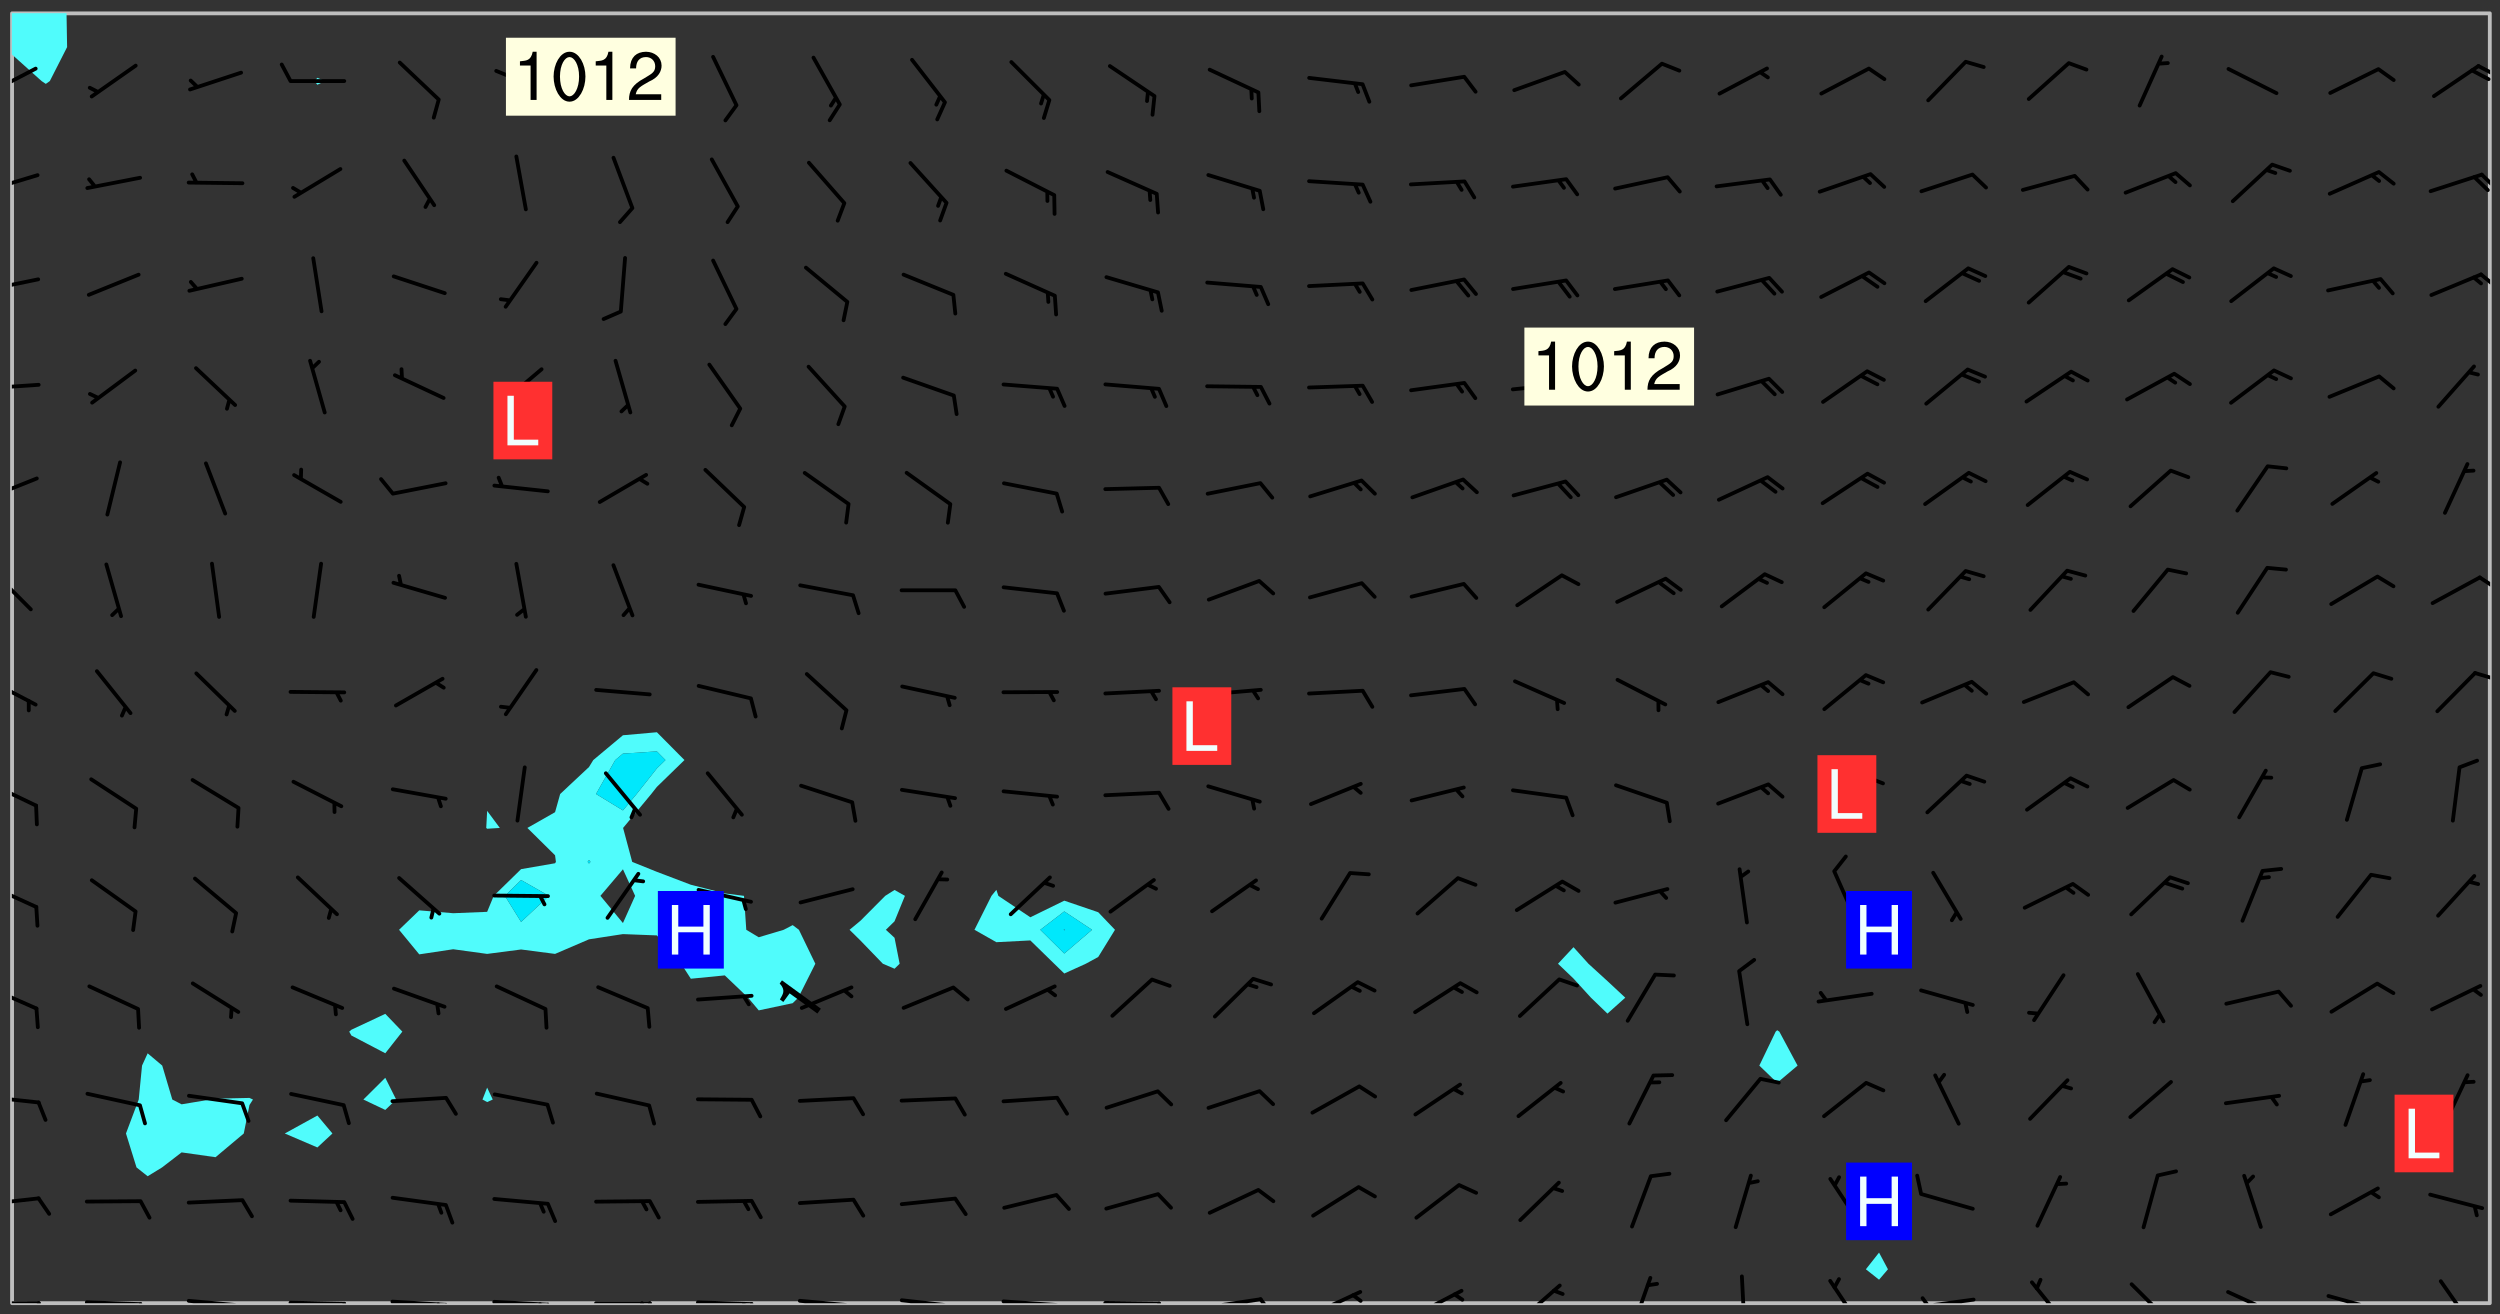 <svg xmlns="http://www.w3.org/2000/svg" role="img" xmlns:xlink="http://www.w3.org/1999/xlink" viewBox="142.45 309.95 326.84 171.84"><rect x="142.45" y="309.95" width="326.84" height="171.84" fill="#333333" stroke="none"/><defs><clipPath id="clip2"><path d="M 144 317 L 145 317 L 145 480.328 L 144 480.328 Z M 144 317"/></clipPath><clipPath id="clip3"><path d="M 144 311.672 L 145 311.672 L 145 318 L 144 318 Z M 144 311.672"/></clipPath><clipPath id="clip4"><path d="M 144 311.672 L 468 311.672 L 468 480.328 L 144 480.328 Z M 144 311.672"/></clipPath><clipPath id="clip5"><path d="M 144 311.672 L 152 311.672 L 152 321 L 144 321 Z M 144 311.672"/></clipPath><clipPath id="clip6"><path d="M 467 311.672 L 468 311.672 L 468 480.328 L 467 480.328 Z M 467 311.672"/></clipPath><clipPath id="clip7"><path d="M 144 480 L 148 480 L 148 480.328 L 144 480.328 Z M 144 480"/></clipPath><clipPath id="clip8"><path d="M 147 480 L 149 480 L 149 480.328 L 147 480.328 Z M 147 480"/></clipPath><clipPath id="clip9"><path d="M 153 479 L 162 479 L 162 480.328 L 153 480.328 Z M 153 479"/></clipPath><clipPath id="clip10"><path d="M 160 480 L 163 480 L 163 480.328 L 160 480.328 Z M 160 480"/></clipPath><clipPath id="clip11"><path d="M 166 479 L 175 479 L 175 480.328 L 166 480.328 Z M 166 479"/></clipPath><clipPath id="clip12"><path d="M 173 480 L 176 480 L 176 480.328 L 173 480.328 Z M 173 480"/></clipPath><clipPath id="clip13"><path d="M 180 480 L 188 480 L 188 480.328 L 180 480.328 Z M 180 480"/></clipPath><clipPath id="clip14"><path d="M 187 480 L 189 480 L 189 480.328 L 187 480.328 Z M 187 480"/></clipPath><clipPath id="clip15"><path d="M 193 479 L 202 479 L 202 480.328 L 193 480.328 Z M 193 479"/></clipPath><clipPath id="clip16"><path d="M 200 480 L 203 480 L 203 480.328 L 200 480.328 Z M 200 480"/></clipPath><clipPath id="clip17"><path d="M 199 480 L 201 480 L 201 480.328 L 199 480.328 Z M 199 480"/></clipPath><clipPath id="clip18"><path d="M 206 479 L 215 479 L 215 480.328 L 206 480.328 Z M 206 479"/></clipPath><clipPath id="clip19"><path d="M 213 480 L 216 480 L 216 480.328 L 213 480.328 Z M 213 480"/></clipPath><clipPath id="clip20"><path d="M 212 480 L 214 480 L 214 480.328 L 212 480.328 Z M 212 480"/></clipPath><clipPath id="clip21"><path d="M 220 480 L 228 480 L 228 480.328 L 220 480.328 Z M 220 480"/></clipPath><clipPath id="clip22"><path d="M 227 480 L 229 480 L 229 480.328 L 227 480.328 Z M 227 480"/></clipPath><clipPath id="clip23"><path d="M 226 480 L 228 480 L 228 480.328 L 226 480.328 Z M 226 480"/></clipPath><clipPath id="clip24"><path d="M 233 479 L 241 479 L 241 480.328 L 233 480.328 Z M 233 479"/></clipPath><clipPath id="clip25"><path d="M 240 480 L 243 480 L 243 480.328 L 240 480.328 Z M 240 480"/></clipPath><clipPath id="clip26"><path d="M 239 480 L 241 480 L 241 480.328 L 239 480.328 Z M 239 480"/></clipPath><clipPath id="clip27"><path d="M 246 479 L 255 479 L 255 480.328 L 246 480.328 Z M 246 479"/></clipPath><clipPath id="clip28"><path d="M 253 480 L 256 480 L 256 480.328 L 253 480.328 Z M 253 480"/></clipPath><clipPath id="clip29"><path d="M 260 479 L 268 479 L 268 480.328 L 260 480.328 Z M 260 479"/></clipPath><clipPath id="clip30"><path d="M 267 480 L 269 480 L 269 480.328 L 267 480.328 Z M 267 480"/></clipPath><clipPath id="clip31"><path d="M 273 479 L 281 479 L 281 480.328 L 273 480.328 Z M 273 479"/></clipPath><clipPath id="clip32"><path d="M 280 480 L 282 480 L 282 480.328 L 280 480.328 Z M 280 480"/></clipPath><clipPath id="clip33"><path d="M 286 480 L 295 480 L 295 480.328 L 286 480.328 Z M 286 480"/></clipPath><clipPath id="clip34"><path d="M 293 480 L 296 480 L 296 480.328 L 293 480.328 Z M 293 480"/></clipPath><clipPath id="clip35"><path d="M 300 479 L 308 479 L 308 480.328 L 300 480.328 Z M 300 479"/></clipPath><clipPath id="clip36"><path d="M 307 479 L 309 479 L 309 480.328 L 307 480.328 Z M 307 479"/></clipPath><clipPath id="clip37"><path d="M 313 478 L 321 478 L 321 480.328 L 313 480.328 Z M 313 478"/></clipPath><clipPath id="clip38"><path d="M 319 479 L 321 479 L 321 480.328 L 319 480.328 Z M 319 479"/></clipPath><clipPath id="clip39"><path d="M 327 478 L 334 478 L 334 480.328 L 327 480.328 Z M 327 478"/></clipPath><clipPath id="clip40"><path d="M 332 478 L 334 478 L 334 480.328 L 332 480.328 Z M 332 478"/></clipPath><clipPath id="clip41"><path d="M 340 477 L 347 477 L 347 480.328 L 340 480.328 Z M 340 477"/></clipPath><clipPath id="clip42"><path d="M 355 476 L 359 476 L 359 480.328 L 355 480.328 Z M 355 476"/></clipPath><clipPath id="clip43"><path d="M 369 476 L 371 476 L 371 480.328 L 369 480.328 Z M 369 476"/></clipPath><clipPath id="clip44"><path d="M 381 477 L 386 477 L 386 480.328 L 381 480.328 Z M 381 477"/></clipPath><clipPath id="clip45"><path d="M 393 479 L 401 479 L 401 480.328 L 393 480.328 Z M 393 479"/></clipPath><clipPath id="clip46"><path d="M 393 479 L 395 479 L 395 480.328 L 393 480.328 Z M 393 479"/></clipPath><clipPath id="clip47"><path d="M 407 477 L 413 477 L 413 480.328 L 407 480.328 Z M 407 477"/></clipPath><clipPath id="clip48"><path d="M 420 477 L 427 477 L 427 480.328 L 420 480.328 Z M 420 477"/></clipPath><clipPath id="clip49"><path d="M 433 478 L 441 478 L 441 480.328 L 433 480.328 Z M 433 478"/></clipPath><clipPath id="clip50"><path d="M 446 479 L 454 479 L 454 480.328 L 446 480.328 Z M 446 479"/></clipPath><clipPath id="clip51"><path d="M 461 477 L 466 477 L 466 480.328 L 461 480.328 Z M 461 477"/></clipPath><clipPath id="clip52"><path d="M 144 466 L 148 466 L 148 468 L 144 468 Z M 144 466"/></clipPath><clipPath id="clip53"><path d="M 144 453 L 148 453 L 148 455 L 144 455 Z M 144 453"/></clipPath><clipPath id="clip54"><path d="M 144 438 L 148 438 L 148 443 L 144 443 Z M 144 438"/></clipPath><clipPath id="clip55"><path d="M 144 425 L 148 425 L 148 429 L 144 429 Z M 144 425"/></clipPath><clipPath id="clip56"><path d="M 144 411 L 148 411 L 148 416 L 144 416 Z M 144 411"/></clipPath><clipPath id="clip57"><path d="M 144 398 L 148 398 L 148 403 L 144 403 Z M 144 398"/></clipPath><clipPath id="clip58"><path d="M 465 397 L 468 397 L 468 399 L 465 399 Z M 465 397"/></clipPath><clipPath id="clip59"><path d="M 144 384 L 147 384 L 147 390 L 144 390 Z M 144 384"/></clipPath><clipPath id="clip60"><path d="M 466 385 L 468 385 L 468 388 L 466 388 Z M 466 385"/></clipPath><clipPath id="clip61"><path d="M 144 372 L 148 372 L 148 376 L 144 376 Z M 144 372"/></clipPath><clipPath id="clip62"><path d="M 144 360 L 148 360 L 148 361 L 144 361 Z M 144 360"/></clipPath><clipPath id="clip63"><path d="M 144 346 L 148 346 L 148 349 L 144 349 Z M 144 346"/></clipPath><clipPath id="clip64"><path d="M 466 345 L 468 345 L 468 348 L 466 348 Z M 466 345"/></clipPath><clipPath id="clip65"><path d="M 144 332 L 148 332 L 148 336 L 144 336 Z M 144 332"/></clipPath><clipPath id="clip66"><path d="M 466 332 L 468 332 L 468 335 L 466 335 Z M 466 332"/></clipPath><clipPath id="clip67"><path d="M 144 318 L 148 318 L 148 323 L 144 323 Z M 144 318"/></clipPath><clipPath id="clip68"><path d="M 466 318 L 468 318 L 468 320 L 466 320 Z M 466 318"/></clipPath><clipPath id="clip69"><path d="M 465 318 L 468 318 L 468 321 L 465 321 Z M 465 318"/></clipPath><g id="surface1033" clip-path="url(#clip1)"><path fill="#fff" fill-opacity="0" fill-rule="evenodd" d="M 0 0 L 1000 0 L 1000 1000 L 0 1000 Z M 0 0"/><path fill="#d3d3d3" fill-opacity="0" fill-rule="evenodd" d="M162.152 355.867L161.918 356.16 161.977 356.395 162.094 356.566 162.27 356.801 162.562 357.148 162.676 357.207 162.793 357.035 162.852 356.801 163.027 356.625 163.492 356.449 164.191 356.449 164.426 356.742 164.715 357.559 164.773 357.734 164.949 357.965 165.301 358.199 166 358.898 166.172 359.074 166.406 359.422 166.641 359.832 166.93 360.414 167.34 360.879 167.57 361.113 167.805 361.289 167.922 361.52 168.098 361.812 168.27 362.977 168.27 363.211 168.328 363.5 168.387 363.617 168.504 363.734 168.852 364.145 168.969 364.316 169.145 364.492 169.32 364.727 169.438 364.898 169.609 365.25 169.668 365.484 169.902 365.891 170.137 365.832 169.961 366.008 169.902 366.938 169.32 366.938 169.086 366.824 168.738 366.938 168.621 367.055 168.562 367.348 168.504 367.523 168.387 367.695 167.922 367.988 167.863 368.223 167.805 368.336 167.805 368.98 167.863 369.152 167.863 369.562 167.922 369.621 167.922 370.027 167.98 370.434 168.098 370.609 168.156 370.668 168.387 371.309 168.328 371.602 168.328 372.301 168.27 372.883 168.27 373.117 168.211 373.348 168.156 373.699 168.156 375.621 168.211 375.738 168.637 375.738 168.27 375.855 168.246 376.207 169.137 377.375 170.879 377.914 172.219 378.273 172.219 378.812 172.309 379.621 172.844 380.336 174.363 380.605 175.254 380.52 175.344 381.684 175.879 381.863 177.039 381.684 179.094 380.699 180.254 380.336 182.133 380.16 183.828 379.98 183.648 380.699 182.133 380.785 180.883 380.875 180.078 381.145 179.004 381.953 179.273 382.672 179.809 383.57 179.629 384.195 179.363 385.004 179.629 386.082 180.254 386.98 181.059 387.16 182.309 386.98 182.043 387.703 182.141 388.207 182.195 388.5 182.195 388.672 182.254 388.965 182.254 389.371 182.43 389.488 182.781 389.605 183.188 389.605 183.48 389.43 183.594 389.312 183.652 389.195 183.77 388.965 183.828 388.789 184.18 388.324 184.41 388.148 184.586 388.09 184.762 388.148 184.82 388.324 184.938 389.312 184.992 389.781 185.051 389.953 185.168 390.188 185.344 390.246 186.16 390.305 186.449 390.305 186.566 390.539 186.625 390.945 186.684 391.297 186.684 392.402 186.801 392.695 186.918 393.043 187.207 393.742 187.383 394.094 187.965 394.848 188.316 395.023 188.488 395.082 188.957 395.316 189.598 395.781 189.945 396.016 190.238 396.191 190.531 396.246 190.762 396.309 191.578 396.656 191.871 396.832 191.984 397.004 192.336 397.355 192.453 397.531 192.977 398.172 192.977 398.461 193.035 398.812 193.035 399.16 193.094 399.512 193.152 399.801 193.27 399.859 193.441 399.918 193.617 399.918 194.199 400.152 194.375 400.27 194.551 400.559 194.727 400.793 194.84 401.027 195.133 401.258 195.25 401.375 195.25 401.785 195.309 401.84 195.598 402.074 195.832 402.191 195.891 402.309 196.008 402.48 196.066 402.598 196.297 402.832 196.355 403.008 196.59 403.066 196.707 403.125 196.59 403.238 196.531 403.355 196.531 403.473 196.414 403.766 196.297 404.055 196.297 404.637 196.473 404.754 196.59 404.812 196.648 404.93 196.766 405.047 196.879 405.105 197.055 405.453 197.113 405.805 197.172 406.211 197.172 406.387 197.113 406.562 196.996 407.262 196.996 407.434 197.113 407.609 197.406 407.902 197.812 407.902 197.988 408.02 198.105 408.191 198.223 408.484 198.223 408.719 197.695 408.719 197.465 408.484 197.23 408.484 197.055 408.543 196.996 409.242 197.055 409.59 197.172 409.766 197.348 410.176 197.465 410.406 197.754 410.875 197.93 410.93 198.453 410.93 198.688 410.988 199.445 411.629 199.504 411.922 199.504 412.156 199.562 412.215 199.793 412.562 199.793 412.914 199.676 413.086 199.676 413.379 199.969 413.668 200.262 413.844 200.434 413.902 200.727 414.078 201.02 414.195 201.602 414.602 201.891 414.836 202.184 415.012 202.402 415.172 202.418 415.184 202.648 415.359 203.289 415.883 203.465 416.117 203.582 416.293 203.758 416.469 203.871 416.641 203.871 417.281 203.988 417.457 204.457 417.574 205.039 417.691 205.273 417.75 205.504 417.863 205.797 417.98 205.91 418.039 206.496 418.391 206.785 418.562 206.961 418.625 207.137 418.68 207.312 418.738 208.012 419.09 208.301 419.266 208.535 419.32 208.824 419.496 209.059 419.613 209.699 420.02 209.992 420.137 210.164 420.195 210.398 420.254 210.809 420.312 211.039 420.371 211.273 420.488 211.332 420.66 210.922 420.836 211.391 420.895 211.449 421.188 211.562 421.422 211.738 421.477 211.973 421.535 212.148 421.594 212.555 421.711 213.195 421.945 213.312 422.117 213.371 422.352 213.371 422.527 213.312 422.645 213.254 423.051 213.488 423.285 213.605 423.344 213.953 423.461 214.594 423.691 214.77 423.809 215.059 423.926 215.234 424.102 215.469 424.566 216.051 425.672 216.227 425.848 216.574 426.023 216.75 426.141 217.102 426.258 218.148 426.781 218.383 426.84 218.848 426.953 219.141 427.012 219.605 427.188 220.363 427.77 220.598 428.004 220.945 428.469 221.121 428.645 221.41 428.879 222.227 429.578 222.52 429.754 222.809 430.043 223.102 430.219 223.395 430.508 224.09 431.148 224.266 431.324 224.559 431.559 224.848 431.793 225.316 432.082 225.957 432.664 226.305 432.898 226.539 433.191 226.887 433.539 227.238 434.004 228.172 434.996 228.52 435.402 228.637 435.578 228.871 435.637 228.984 435.754 229.629 435.93 229.859 436.043 230.094 436.102 230.387 436.277 230.617 436.395 231.551 437.094 231.957 437.5 232.191 437.676 232.598 437.852 232.832 437.969 233.648 438.316 233.996 438.551 234.23 438.668 234.523 438.957 234.754 439.074 235.512 439.426 235.863 439.598 236.094 439.656 236.387 439.773 236.621 439.832 237.492 440.008 238.309 440.008 238.777 440.238 238.949 440.297 239.824 440.996 240.289 441.113 240.582 441.172 240.758 441.23 240.988 441.289 241.457 441.348 241.805 441.406 242.156 441.465 242.562 441.523 242.855 441.523 243.027 441.582 243.027 441.812 243.203 441.988 243.496 441.988 243.844 442.047 244.195 442.105 244.895 442.223 245.535 442.223 246 441.988 246.293 441.812 246.465 441.695 246.875 441.523 247.164 441.348 248.098 440.883 248.566 440.59 249.09 440.297 249.555 440.125 250.02 439.949 251.07 439.484 251.359 439.367 251.77 439.25 252.059 439.133 252.586 438.957 254.102 438.258 254.684 437.91 254.973 437.852 255.266 437.793 255.613 437.676 256.488 437.445 256.84 437.328 256.953 437.328 257.188 437.27 258.062 437.035 258.297 436.977 259.109 436.977 259.461 436.918 260.277 436.801 260.449 436.742 260.801 436.688 261.094 436.629 261.324 436.57 262.141 436.395 262.316 436.336 262.664 436.336 262.898 436.277 263.363 436.16 264.121 435.988 264.355 435.93 264.703 435.93 265.113 435.812 265.402 435.754 266.688 435.695 266.977 435.695 267.387 435.637 267.617 435.578 267.793 435.578 268.668 435.461 269.074 435.461 269.484 435.344 269.832 435.344 270.184 435.23 271.055 435.172 272.805 435.172 273.852 435.461 274.262 435.578 274.551 435.695 274.902 435.812 275.191 435.93 276.242 436.102 276.531 436.16 276.824 436.16 277.117 436.219 277.289 436.277 277.699 436.336 277.871 436.395 277.988 436.453 278.105 436.453 278.223 436.512 278.574 436.57 278.688 436.57 279.098 436.637 281.02 437.031 282.945 437.426 284.465 437.875 286.16 438.594 288.305 439.398 289.91 438.68 291.34 437.875 292.5 436.797 293.75 436.348 296.785 435.629 298.66 435.27 300.805 433.922 303.039 432.668 305.539 431.41 307.234 430.961 309.02 430.781 310.18 430.512 310.805 431.051 312.145 430.781 312.859 429.793 313.844 428.449 314.289 428.27 315.094 427.91 316.969 427.371 318.754 426.922 320.004 426.652 321.164 426.562 322.863 426.473 324.824 426.203 326.074 426.113 326.613 426.113 327.238 426.023 328.129 426.023 330.273 425.844 332.684 425.664 335.273 425.574 336.969 425.754 338.578 425.844 340.008 426.203 341.168 426.922 343.043 427.91 344.203 429.438 344.469 430.152 345.098 430.242 345.453 431.141 345.988 431.68 346.523 433.207 347.598 433.566 348.133 433.566 347.328 434.102 347.418 435.809 348.133 438.504 349.023 439.309 349.918 440.297 350.633 441.555 352.418 442.094 353.938 441.914 354.293 443.258 355.902 442.453 356.883 441.914 357.152 442.184 357.469 441.969 357.688 441.824 358.488 442.273 358.938 441.914 359.293 441.914 359.828 441.645 360.367 440.926 360.902 440.656 361.527 439.668 362.688 440.117 363.527 440.488 364.922 441.105 366.617 440.926 368.223 440.926 370.008 441.016 370.188 439.309 370.723 437.965 371.527 438.234 372.02 439.082 372.422 439.488 372.332 440.027 372.332 440.387 373.047 440.836 373.758 440.566 375.188 440.566 375.547 441.555 375.992 442.812 376.707 444.156 377.957 444.785 379.652 445.414 380.367 445.234 380.547 444.695 381.527 444.605 381.977 444.965 382.062 446.223 381.797 446.852 381.262 447.031 381.262 447.57 381.977 448.555 382.242 449.094 383.227 450.082 384.027 451.16 383.762 451.52 383.672 452.418 383.047 454.75 382.691 456.816 382.602 458.609 382.422 459.328 382.332 459.867 382.332 461.305 381.352 463.188 380.992 464.895 380.457 465.793 379.652 466.961 379.387 467.5 381.441 468.754 381.527 469.113 381.172 469.652 381.082 469.473 381.082 470.281 381.172 471.719 380.727 472.434 379.652 472.527 379.387 473.242 379.922 474.141 380.727 474.859 381.887 475.668 383.227 475.938 383.672 476.297 383.316 476.746 381.527 476.656 380.277 476.207 379.562 475.488 378.938 475.398 378.762 478.988 378.574 480.297 467.934 480.297 467.934 311.703 412.664 311.703 412.664 360.785 413.426 360.91 416.715 361.453 418.738 364.289 418.738 367.043 421.09 367.375 423.438 367.707 427.488 367.707 426.109 371.867 424.086 372.574 422.062 373.277 421.52 373.621 418.926 375.238 418.738 375.355 416.715 373.277 415.984 370.535 413.312 368.457 411.938 364.957 411.871 364.875 409.914 362.203 412.664 360.785 412.664 311.703 294.422 311.703 294.422 403.117 294.539 403.148 294.672 403.16 294.746 403.234 294.852 403.281 294.941 403.34 295.027 403.398 295.117 403.457 295.414 403.754 295.473 403.844 295.504 403.961 295.531 404.078 295.547 404.215 295.516 404.332 295.457 404.422 295.398 404.508 295.355 404.613 295.309 404.715 295.281 404.836 295.281 404.98 295.457 405.25 295.605 405.398 295.68 405.484 295.754 405.559 295.797 405.664 295.859 405.754 295.918 405.84 295.961 405.945 296.02 406.035 296.066 406.137 296.109 406.242 296.168 406.328 296.285 406.508 296.359 406.582 296.422 406.668 296.48 406.758 296.523 406.863 296.582 406.953 296.641 407.039 296.703 407.129 296.762 407.219 296.805 407.32 296.922 407.5 296.996 407.574 297.055 407.66 297.129 407.734 297.219 407.793 297.324 407.84 297.473 407.84 297.605 407.824 297.738 407.84 297.84 407.793 297.914 407.719 297.961 407.617 297.945 407.484 297.945 407.336 297.898 407.23 297.871 407.113 297.824 407.012 297.797 406.891 297.754 406.789 297.691 406.699 297.648 406.598 297.605 406.492 297.574 406.375 297.559 406.242 297.547 406.105 297.633 406.047 297.691 405.961 297.812 405.93 297.855 406.035 297.871 406.168 297.871 406.285 297.93 406.387 297.988 406.477 298.078 406.535 298.227 406.684 298.285 406.773 298.328 406.879 298.316 406.98 298.402 407.039 298.508 407.086 298.594 407.145 298.684 407.203 298.758 407.277 298.641 407.305 298.535 407.352 298.449 407.41 298.375 407.484 298.316 407.574 298.254 407.66 298.227 407.781 298.18 407.883 298.137 407.988 298.105 408.105 298.094 408.238 298.078 408.371 298.078 408.52 298.105 408.637 298.152 408.742 298.195 408.844 298.254 408.934 298.328 409.008 298.418 409.066 298.492 409.141 298.582 409.199 298.641 409.289 298.684 409.395 298.73 409.496 298.848 409.527 298.98 409.543 299.129 409.543 299.246 409.512 299.352 409.555 299.395 409.66 299.441 409.762 299.469 409.883 299.5 410 299.527 410.117 299.559 410.238 299.586 410.355 299.691 410.398 299.793 410.445 299.926 410.43 300.074 410.578 300.137 410.664 300.211 410.738 300.281 410.812 300.371 410.875 300.477 410.918 300.578 410.961 300.695 410.992 300.832 411.008 300.949 410.977 301.023 410.902 301.051 410.785 301.039 410.652 301.008 410.531 300.98 410.414 301.023 410.309 301.141 410.309 301.23 410.371 301.348 410.398 301.496 410.398 301.629 410.414 301.777 410.414 301.91 410.43 302.043 410.414 302.191 410.414 302.324 410.398 302.457 410.387 302.594 410.398 302.711 410.371 302.844 410.355 303.035 410.297 302.977 410.473 302.961 410.605 302.934 410.727 302.918 410.859 302.859 410.945 302.727 410.961 302.621 411.008 302.516 411.051 302.398 411.082 302.281 411.109 302.016 411.141 301.867 411.141 301.734 411.156 301.66 411.23 301.719 411.316 301.867 411.465 301.984 411.645 302.059 411.715 302.148 411.777 302.238 411.836 302.324 411.895 302.414 411.953 302.516 411.996 302.621 412.059 302.727 412.102 302.812 412.16 302.918 412.207 303.02 412.25 303.199 412.367 303.258 412.457 303.215 412.559 303.168 412.664 303.184 412.797 303.406 413.02 303.465 413.109 303.508 413.211 303.539 413.332 303.582 413.434 303.598 413.566 303.629 413.684 303.641 413.82 303.672 413.938 303.82 414.086 303.922 414.129 304.027 414.172 304.145 414.203 304.277 414.219 304.414 414.234 304.531 414.234 304.648 414.203 304.738 414.145 304.781 414.039 304.828 413.938 304.871 413.832 304.902 413.715 304.914 413.582 304.914 413.434 304.902 413.301 304.887 413.168 304.855 413.051 304.812 412.945 304.766 412.84 304.723 412.738 304.68 412.633 304.664 412.5 304.68 412.367 304.707 412.25 304.738 412.133 304.766 412.012 304.812 411.91 304.902 411.852 304.988 411.789 305.062 411.715 305.152 411.656 305.375 411.434 305.434 411.348 305.508 411.273 305.625 411.094 305.684 411.008 305.684 410.859 305.609 410.785 305.508 410.738 305.402 410.695 305.301 410.652 305.242 410.562 305.195 410.457 305.168 410.34 305.258 410.281 305.375 410.25 305.477 410.207 305.656 410.09 305.805 409.941 305.816 409.809 305.805 409.703 305.715 409.645 305.582 409.66 305.434 409.66 305.301 409.676 305.168 409.66 305.047 409.629 304.961 409.57 304.887 409.496 304.828 409.406 304.766 409.32 304.648 409.141 304.59 409.055 304.621 408.934 304.707 408.875 304.828 408.844 304.887 408.758 304.887 408.637 304.855 408.52 304.797 408.43 304.738 408.344 304.691 408.238 304.664 408.121 304.648 407.988 304.707 407.898 304.781 407.824 304.871 407.766 304.988 407.586 305.062 407.512 305.121 407.426 305.27 407.277 305.391 407.246 305.523 407.23 305.656 407.246 305.73 407.32 305.773 407.426 305.789 407.559 305.758 407.676 305.641 407.707 305.508 407.719 305.359 407.867 305.316 407.973 305.27 408.074 305.242 408.195 305.211 408.312 305.211 408.461 305.242 408.578 305.285 408.684 305.344 408.773 305.418 408.844 305.492 408.918 305.609 408.949 305.73 408.977 305.848 408.949 305.98 408.934 306.098 408.934 306.188 408.992 306.262 409.066 306.309 409.172 306.367 409.258 306.469 409.305 306.602 409.32 306.707 409.363 306.793 409.422 306.781 409.527 306.707 409.602 306.527 409.719 306.469 409.809 306.379 409.867 306.309 409.941 306.234 410.016 306.172 410.105 306.145 410.223 306.129 410.355 306.145 410.488 306.129 410.621 306.129 410.77 306.145 410.902 306.172 411.02 306.203 411.141 306.277 411.215 306.367 411.273 306.453 411.332 306.543 411.391 306.66 411.422 306.66 411.508 306.559 411.555 306.469 411.613 306.203 411.645 306.086 411.672 305.938 411.672 305.832 411.715 305.73 411.762 305.672 411.852 305.609 412.086 305.598 412.219 305.566 412.34 305.551 412.473 305.551 412.766 305.539 412.898 305.551 413.035 305.566 413.168 305.699 413.184 305.832 413.195 305.953 413.227 306.039 413.285 306.113 413.359 306.16 413.465 306.203 413.566 306.219 413.699 306.219 414.145 306.203 414.277 306.203 414.723 306.234 414.988 306.262 415.105 306.277 415.238 306.309 415.355 306.395 415.566 306.426 415.832 306.426 415.98 306.395 416.098 306.367 416.215 306.336 416.336 306.309 416.453 306.277 416.57 306.246 416.691 306.234 416.824 306.219 416.957 306.309 417.016 306.426 416.984 306.527 417 306.574 417.105 306.543 417.371 306.543 417.812 306.5 417.918 306.453 418.023 306.41 418.125 306.367 418.23 306.309 418.316 306.277 418.438 306.234 418.555 306.203 418.672 306.188 418.805 306.203 418.938 306.262 419.027 306.367 419.074 306.453 419.133 306.512 419.219 306.5 419.355 306.469 419.473 306.426 419.574 306.426 420.02 306.41 420.152 306.41 420.301 306.379 420.418 306.336 420.523 306.309 420.641 306.262 420.746 306.219 420.848 306.188 420.969 306.16 421.086 306.129 421.219 306.098 421.336 306.07 421.453 306.027 421.559 305.996 421.676 305.965 421.797 305.953 421.93 305.938 422.062 305.938 422.359 305.965 422.477 305.965 422.625 306.012 423.023 306.039 423.141 306.098 423.23 306.219 423.262 306.367 423.262 306.5 423.246 306.559 423.336 306.559 423.453 306.5 423.543 306.41 423.602 306.309 423.645 306.203 423.691 306.113 423.75 306.027 423.809 305.891 423.824 305.773 423.793 305.641 423.777 305.539 423.824 305.477 423.91 305.465 424.047 305.449 424.18 305.418 424.297 305.391 424.414 305.375 424.547 305.344 424.668 305.344 424.965 305.359 425.098 305.391 425.215 305.391 425.363 305.402 425.496 305.402 425.645 305.375 425.762 305.328 425.863 305.301 425.984 305.27 426.102 305.211 426.191 305.137 426.266 305.035 426.309 304.93 426.355 304.812 426.383 304.691 426.414 304.59 426.367 304.648 426.281 304.754 426.234 304.781 426.117 304.812 426 304.84 425.879 304.871 425.762 304.871 425.613 304.887 425.48 304.855 425.363 304.812 425.258 304.707 425.273 304.633 425.348 304.531 425.391 304.441 425.453 304.367 425.527 304.324 425.629 304.309 425.762 304.277 425.879 304.25 426 304.219 426.117 304.191 426.234 304.16 426.355 304.133 426.473 304.102 426.59 304.059 426.695 303.969 426.754 303.879 426.754 303.762 426.723 303.73 426.637 303.746 426.5 303.715 426.383 303.715 426.234 303.703 426.102 303.703 425.953 303.641 425.719 303.613 425.598 303.57 425.496 303.523 425.391 303.465 425.305 303.406 425.215 303.363 425.109 303.301 425.023 303.152 424.875 303.082 424.801 302.977 424.754 302.871 424.711 302.77 424.668 302.473 424.371 302.383 424.297 302.297 424.238 302.191 424.195 302.102 424.133 302.016 424.074 301.91 424.031 301.82 423.973 301.734 423.91 301.66 423.84 301.555 423.793 301.469 423.734 301.363 423.691 301.273 423.629 301.172 423.586 301.066 423.543 300.98 423.484 300.875 423.438 300.77 423.395 300.668 423.348 300.578 423.289 300.477 423.246 300.371 423.203 300.281 423.141 300.164 423.113 300.031 423.098 299.898 423.113 299.75 423.113 299.617 423.129 299.5 423.098 299.41 423.039 299.336 422.965 299.246 422.906 299.145 422.859 298.996 422.859 298.875 422.832 298.773 422.789 298.699 422.715 298.582 422.535 298.492 422.477 298.391 422.434 298.301 422.371 298.195 422.328 298.105 422.27 298.02 422.211 297.914 422.164 297.855 422.078 297.797 421.988 297.754 421.883 297.707 421.781 297.633 421.707 297.547 421.648 297.473 421.574 297.383 421.516 297.16 421.293 297.117 421.188 297.086 420.922 297.191 420.879 297.336 420.879 297.441 420.922 297.516 420.996 297.605 421.055 297.691 421.113 297.797 421.16 297.887 421.219 298.035 421.367 298.105 421.441 298.254 421.59 298.316 421.676 298.391 421.75 298.477 421.809 298.551 421.883 298.641 421.945 298.73 422.004 298.816 422.062 299.086 422.238 299.188 422.285 299.293 422.328 299.395 422.371 299.441 422.297 299.5 422.211 299.574 422.137 299.645 422.062 299.75 422.105 299.824 422.18 299.883 422.27 299.926 422.371 299.973 422.477 300.016 422.582 300.137 422.609 300.254 422.582 300.328 422.492 300.371 422.387 300.43 422.297 300.504 422.223 300.609 422.18 300.727 422.152 300.859 422.164 300.949 422.223 301.098 422.371 301.156 422.461 301.199 422.566 301.246 422.668 301.289 422.773 301.332 422.875 301.438 422.922 301.543 422.965 301.676 422.98 301.762 422.922 301.82 422.832 301.895 422.758 302 422.715 302.117 422.742 302.223 422.789 302.324 422.832 302.43 422.875 302.531 422.922 302.711 423.039 302.711 423.156 302.695 423.289 302.711 423.422 302.727 423.559 302.785 423.645 302.887 423.691 303.008 423.719 303.125 423.75 303.273 423.75 303.391 423.719 303.449 423.629 303.629 423.512 303.688 423.422 303.762 423.348 303.82 423.262 303.938 423.082 304.117 422.965 304.234 422.996 304.324 423.055 304.367 423.129 304.352 423.262 304.352 423.379 304.441 423.438 304.59 423.438 304.723 423.422 304.855 423.41 305.121 423.379 305.227 423.336 305.344 423.305 305.465 423.277 305.539 423.203 305.609 423.129 305.672 423.039 305.656 422.934 305.609 422.832 305.508 422.789 305.402 422.773 305.285 422.801 305.02 422.832 304.871 422.832 304.797 422.758 304.707 422.699 304.59 422.668 304.473 422.641 304.34 422.625 304.191 422.625 304.059 422.641 303.762 422.641 303.656 422.594 303.508 422.445 303.465 422.344 303.406 422.254 303.629 422.031 303.715 421.973 303.82 421.93 303.938 421.898 304.07 421.883 304.203 421.898 304.34 421.914 304.441 421.957 304.574 421.945 304.664 421.883 304.766 421.84 304.828 421.75 304.781 421.648 304.691 421.59 304.574 421.559 304.473 421.516 304.414 421.426 304.352 421.336 304.352 421.219 304.367 421.086 304.473 421.039 304.547 420.969 304.547 420.848 304.457 420.789 304.426 420.672 304.516 420.613 304.59 420.539 304.633 420.434 304.691 420.344 304.738 420.242 304.754 420.109 304.754 419.961 304.707 419.855 304.664 419.754 304.574 419.695 304.441 419.68 304.34 419.637 304.203 419.621 304.086 419.59 303.641 419.59 303.508 419.574 303.375 419.562 303.242 419.547 303.125 419.516 302.977 419.516 302.844 419.5 302.711 419.488 302.445 419.457 302.324 419.414 302.238 419.355 302.164 419.281 302.164 419.133 302.176 419 302.281 418.953 302.383 418.91 302.516 418.895 302.668 418.895 302.801 418.879 303.094 418.879 303.215 418.91 303.316 418.953 303.406 419.012 303.641 419.074 303.762 419.027 303.852 418.969 303.953 418.926 304.086 418.91 304.191 418.953 304.293 419 304.426 419.012 304.547 418.984 304.691 418.984 304.812 418.953 304.93 418.926 305.035 418.879 305.109 418.805 305.195 418.746 305.344 418.598 305.402 418.512 305.449 418.406 305.477 418.289 305.492 418.184 305.391 418.141 305.301 418.082 305.184 418.051 305.078 418.008 304.988 417.945 304.914 417.859 304.84 417.785 304.738 417.742 304.633 417.695 304.531 417.652 304.473 417.562 304.426 417.461 304.34 417.25 304.277 417.164 304.219 417.074 304.145 417 304.059 416.941 303.789 416.941 303.672 416.973 303.582 417.031 303.48 417.074 303.348 417.09 303.242 417.074 303.215 416.957 303.152 416.867 303.035 416.836 302.934 416.793 302.785 416.645 302.754 416.527 302.738 416.422 302.812 416.348 302.992 416.23 303.109 416.203 303.227 416.172 303.363 416.188 303.465 416.23 303.57 416.273 303.672 416.32 303.777 416.363 303.895 416.395 304.027 416.41 304.145 416.438 304.277 416.453 304.383 416.438 304.473 416.379 304.398 416.305 304.293 416.262 304.219 416.188 304.145 416.098 303.996 415.949 303.91 415.891 303.82 415.832 303.746 415.758 303.656 415.699 303.555 415.652 303.434 415.625 303.332 415.578 303.227 415.535 303.109 415.504 303.008 415.461 302.887 415.43 302.738 415.43 302.621 415.461 302.516 415.504 302.43 415.566 302.25 415.684 302.164 415.742 302.074 415.801 301.969 415.848 301.883 415.906 301.777 415.949 301.676 415.992 301.57 416.039 301.496 416.113 301.438 416.203 301.379 416.289 301.332 416.395 301.273 416.48 301.199 416.555 301.066 416.543 300.949 416.512 300.832 416.512 300.758 416.586 300.668 416.645 300.594 416.719 300.504 416.777 300.418 416.836 300.312 416.883 300.211 416.926 300.074 416.941 299.973 416.898 299.824 416.75 299.719 416.703 299.633 416.703 299.527 416.75 299.426 416.793 299.305 416.824 299.188 416.793 299.113 416.719 299.113 416.602 299.145 416.48 299.219 416.41 299.277 416.32 299.352 416.246 299.469 416.215 299.574 416.172 299.867 416.172 300 416.156 300.137 416.141 300.238 416.098 300.328 416.039 300.43 415.992 300.52 415.934 300.652 415.922 300.742 415.98 300.875 415.992 300.965 415.934 301.051 415.875 301.156 415.832 301.246 415.773 301.332 415.711 301.422 415.652 301.57 415.504 301.629 415.418 301.688 415.328 301.793 415.285 301.926 415.27 302.043 415.297 302.164 415.328 302.223 415.27 302.281 415.18 302.312 414.914 302.34 414.797 302.445 414.809 302.578 414.824 302.68 414.781 302.77 414.723 302.828 414.633 302.902 414.559 302.961 414.469 303.008 414.367 303.02 414.234 303.008 414.102 302.961 413.996 302.812 413.848 302.754 413.758 302.695 413.672 302.652 413.566 302.652 413.121 302.668 412.988 302.668 412.84 302.68 412.707 302.621 412.648 302.531 412.707 302.43 412.664 302.25 412.547 302.164 412.488 302.102 412.398 302.043 412.309 301.969 412.234 301.883 412.176 301.762 412.207 301.66 412.219 301.555 412.266 301.469 412.324 301.363 412.367 301.215 412.516 301.125 412.574 301.039 412.633 300.949 412.695 300.844 412.738 300.711 412.754 300.711 412.633 300.816 412.59 300.934 412.559 301.008 412.488 301.051 412.383 301.051 412.234 301.023 412.117 300.875 411.969 300.742 411.953 300.594 411.953 300.477 411.984 300.371 412.027 300.27 412.07 300.18 412.133 300.062 412.16 299.988 412.086 300 411.953 299.957 411.852 299.914 411.746 299.824 411.688 299.707 411.715 299.586 411.746 299.469 411.777 299.367 411.82 299.246 411.852 299.145 411.895 299.039 411.938 298.949 411.996 298.848 412.012 298.848 411.895 298.863 411.762 298.805 411.672 298.73 411.715 298.582 411.863 298.523 411.953 298.449 412.027 298.402 412.133 298.359 412.234 298.285 412.309 298.227 412.398 298.152 412.473 298.094 412.559 298.02 412.633 297.93 412.695 297.855 412.766 297.781 412.84 297.68 412.855 297.547 412.871 297.441 412.828 297.441 412.707 297.59 412.559 297.633 412.457 297.691 412.367 297.738 412.266 297.781 412.16 297.84 412.07 297.871 411.953 297.914 411.852 297.945 411.73 297.973 411.613 298.02 411.508 298.062 411.406 298.105 411.301 298.18 411.23 298.27 411.168 298.359 411.109 298.461 411.066 298.758 411.066 299.023 411.035 299.129 410.992 299.055 410.918 298.938 410.887 298.832 410.844 298.742 410.785 298.641 410.738 298.551 410.68 298.449 410.637 298.344 410.594 298.254 410.531 298.168 410.473 298.062 410.43 297.961 410.387 297.84 410.355 297.723 410.324 297.621 410.281 297.5 410.25 297.398 410.207 297.309 410.148 297.266 410.043 297.25 409.91 297.352 409.867 297.484 409.852 297.621 409.867 297.754 409.852 297.855 409.809 297.914 409.719 297.93 409.613 297.84 409.555 297.766 409.48 297.664 409.438 297.574 409.379 297.426 409.23 297.383 409.125 297.367 408.992 297.367 408.699 297.309 408.609 297.219 408.551 297.145 408.477 297.102 408.371 297.07 408.254 297.012 408.164 296.938 408.09 296.82 408.062 296.746 407.988 296.656 407.93 296.566 407.867 296.48 407.809 296.406 407.734 296.348 407.648 296.301 407.543 296.215 407.484 296.066 407.336 295.871 407.277 295.738 407.293 295.637 407.336 295.562 407.41 295.516 407.512 295.473 407.617 295.414 407.707 295.355 407.793 295.059 408.09 294.969 408.148 294.883 408.148 294.82 408.062 294.777 407.957 294.809 407.84 294.867 407.75 294.895 407.633 294.883 407.5 294.793 407.438 294.688 407.484 294.57 407.512 294.453 407.543 294.184 407.719 294.082 407.766 293.965 407.793 293.859 407.84 293.77 407.898 293.668 407.941 293.609 407.855 293.562 407.75 293.578 407.617 293.625 407.512 293.695 407.438 293.77 407.367 293.828 407.277 293.828 407.129 293.785 407.023 293.547 407.023 293.445 407.07 293.414 407.188 293.387 407.305 293.355 407.426 293.281 407.469 293.148 407.484 293.074 407.438 293.031 407.336 292.988 407.23 292.941 407.129 292.898 407.023 292.777 407.055 292.676 407.098 292.543 407.113 292.426 407.145 292.32 407.188 292.23 407.246 292.129 407.293 292.008 407.32 291.875 407.336 291.773 407.293 291.715 407.203 291.668 407.098 291.625 406.996 291.582 406.891 291.582 406.773 291.641 406.684 291.727 406.625 291.906 406.508 292.008 406.461 292.113 406.418 292.219 406.359 292.32 406.316 292.41 406.254 292.512 406.211 292.617 406.152 292.719 406.105 292.809 406.047 292.914 406.004 293.016 405.961 293.105 405.898 293.207 405.855 293.344 405.84 293.461 405.871 293.562 405.914 293.684 405.945 293.785 405.988 293.891 406.035 293.992 406.078 294.098 406.121 294.199 406.168 294.305 406.211 294.406 406.254 294.512 406.301 294.598 406.359 294.703 406.402 294.82 406.434 294.926 406.477 295.027 406.523 295.117 406.582 295.223 406.625 295.324 406.668 295.43 406.715 295.547 406.742 295.648 406.789 295.77 406.816 295.918 406.816 296.004 406.758 296.02 406.656 296.078 406.566 296.051 406.449 295.977 406.375 295.859 406.195 295.785 406.121 295.695 406.047 295.516 405.93 295.43 405.871 295.324 405.828 295.223 405.781 294.953 405.605 294.895 405.516 294.82 405.441 294.762 405.352 294.719 405.25 294.688 405.133 294.672 404.996 294.672 404.434 294.66 404.301 294.645 404.168 294.613 404.051 294.598 403.918 294.586 403.785 294.555 403.664 294.332 403.441 294.273 403.355 294.258 403.25 294.289 403.133 294.422 403.117 294.422 311.703 172.992 311.703 172.992 313.156 172.934 313.391 172.582 314.441 172.41 314.965 172.293 315.312 172.117 315.723 172 315.895 171.766 316.188 171.535 316.246 171.184 316.246 171.066 316.305 170.836 316.711 170.836 317.004 170.953 317.18 171.184 317.41 171.301 317.645 171.941 318.402 172.234 318.867 172.41 319.102 172.641 319.453 172.875 319.801 173.516 320.617 173.691 321.082 173.863 321.492 173.98 322.188 174.156 322.656 174.273 324.055 174.332 324.52 174.332 325.395 174.449 326.441 174.449 331.223 174.391 331.688 174.039 332.969 173.863 333.492 173.75 333.902 173.398 334.832 172.934 336 172.699 336.582 172.582 336.758 172.41 337.105 172.234 337.512 171.883 338.328 171.824 338.621 171.711 338.914 171.594 339.203 171.535 339.379 171.418 340.254 171.359 340.66 171.301 340.777 171.242 340.953 171.184 341.125 170.953 341.652 170.836 341.824 170.836 342.059 170.719 342.293 170.66 342.465 170.484 343.051 170.484 343.34 170.426 343.516 170.426 343.809 170.367 343.922 170.309 344.449 170.309 344.621 170.254 344.855 170.254 347.477 170.078 348.293 169.961 348.469 169.785 348.703 169.668 348.875 169.555 349.109 168.969 350.043 168.738 350.332 168.445 350.797 168.27 351.031 167.98 351.383 167.629 352.082 167.516 352.312 167.34 352.723 167.164 352.953 166.758 353.48 165.941 354.18 165.648 354.352 165.359 354.586 165.184 354.703 165.008 354.879 164.484 355.285 163.957 355.461 163.785 355.637 163.551 355.691 162.91 355.867 162.152 355.867M174.363 386.891L173.289 387.34 173.648 388.234 174.898 387.52 175.344 386.98 174.363 386.891"/><path fill="#d3d3d3" fill-opacity="0" fill-rule="evenodd" d="M201.508 416.598L200.613 416.598 201.062 417.227 202.043 417.586 202.848 417.496 203.293 416.508 203.117 416.598 202.402 416.242 201.508 416.598M356.129 475.668L356.07 475.145 356.07 474.852 356.184 474.559 356.242 474.328 356.711 473.859 356.824 473.859 356.941 473.746 357.059 473.688 357.234 473.688 357.469 473.629 357.816 473.629 358.051 473.688 358.168 473.746 358.398 473.918 358.457 474.094 358.574 474.676 358.574 474.969 358.457 475.145 358.285 475.434 358.109 475.609 357.582 476.133 357.352 476.367 357.234 476.426 357.059 476.426 356.941 476.367 356.535 476.074 356.359 475.957 356.242 475.898 356.184 475.785 356.129 475.668M362.77 464.711L362.711 464.539 362.711 463.43 362.77 463.258 362.945 463.199 363.117 463.141 363.293 463.141 363.527 463.082 363.645 463.141 363.703 463.84 363.645 464.012 363.527 464.188 363.41 464.246 363.176 464.77 363.062 464.828 362.828 464.828 362.77 464.711M372.383 450.32L372.266 450.145 372.266 449.445 372.559 448.57 372.676 448.398 372.852 448.047 372.965 447.816 373.082 447.523 373.434 446.766 373.551 446.535 373.723 446.301 373.898 446.301 374.016 446.242 374.656 446.242 374.773 446.301 375.008 446.535 375.18 446.648 375.531 446.941 375.648 447.059 375.762 447.234 375.762 447.348 375.879 447.406 375.996 447.523 375.996 448.223 375.938 448.398 375.938 448.629 375.879 448.805 375.531 449.855 375.414 450.086 375.297 450.32 375.18 450.379 374.949 450.613 374.309 450.902 373.434 450.902 373.023 450.785 372.383 450.32"/><path fill="none" stroke="#bebebe" stroke-linecap="round" stroke-linejoin="round" stroke-miterlimit="10" stroke-width=".5" d="M 431.957 354.305 L 108.027 354.305 L 108.027 185.68 L 431.957 185.68 L 431.957 354.305" transform="matrix(1 0 0 -1 36 666)"/><g clip-path="url(#clip2)"><path fill="#fff" fill-opacity="0" fill-rule="evenodd" d="M 144 475.891 L 144 480.328 L 144.004 480.328 L 144 480.328 L 144 317.062 L 144 475.891"/></g><g clip-path="url(#clip3)"><path fill="#50fcfc" fill-rule="evenodd" d="M 144 316.109 L 144 317.062 L 144 311.672 L 144.004 311.672 L 144 311.672 L 144 316.109"/></g><g clip-path="url(#clip4)"><path fill="#fff" fill-opacity="0" fill-rule="evenodd" d="M 144.004 480.328 L 144.004 317.066 L 147.887 320.547 L 148.438 320.918 L 148.965 320.547 L 151.223 316.109 L 151.148 311.672 L 161.754 311.672 L 161.754 447.656 L 161.02 449.262 L 160.586 453.699 L 158.918 458.137 L 160.297 462.574 L 161.754 463.727 L 163.637 462.574 L 166.191 460.609 L 170.629 461.238 L 174.32 458.137 L 175.066 454.414 L 175.523 453.699 L 175.066 453.488 L 170.629 453.586 L 169.938 453.699 L 166.191 454.324 L 164.977 453.699 L 163.66 449.262 L 161.754 447.656 L 161.754 311.672 L 183.945 311.672 L 183.945 320.125 L 183.551 320.547 L 183.945 321.031 L 183.945 455.789 L 179.68 458.137 L 183.945 459.965 L 185.91 458.137 L 183.945 455.789 L 183.945 321.031 L 184.914 320.547 L 183.945 320.125 L 183.945 311.672 L 192.82 311.672 L 192.82 442.496 L 188.383 444.578 L 188.105 444.82 L 188.383 445.324 L 192.82 447.648 L 192.82 450.855 L 189.957 453.699 L 192.82 455.059 L 194.242 453.699 L 192.82 450.855 L 192.82 447.648 L 195.051 444.82 L 192.82 442.496 L 192.82 311.672 L 206.137 311.672 L 206.137 415.957 L 206.02 418.191 L 206.137 418.297 L 207.797 418.191 L 206.137 415.957 L 206.137 311.672 L 228.328 311.672 L 228.328 405.68 L 223.891 406.074 L 220.012 409.316 L 219.453 410.227 L 215.684 413.754 L 215.016 416.133 L 211.398 418.191 L 215.016 421.766 L 215.129 422.629 L 215.016 422.809 L 210.574 423.578 L 207 427.07 L 206.137 429.16 L 201.699 429.34 L 197.262 428.965 L 194.621 431.508 L 197.262 434.719 L 201.699 434.051 L 206.137 434.66 L 206.137 452.141 L 205.527 453.699 L 206.137 454.031 L 206.871 453.699 L 206.137 452.141 L 206.137 434.66 L 210.574 434.082 L 215.016 434.66 L 219.453 432.754 L 223.891 432.07 L 228.328 432.242 L 231.5 435.945 L 232.766 437.906 L 237.207 437.469 L 240.254 440.383 L 241.645 442.043 L 246.082 441.102 L 246.812 440.383 L 249.043 435.945 L 246.898 431.508 L 246.082 430.895 L 244.906 431.508 L 241.645 432.484 L 240.016 431.508 L 239.715 427.07 L 237.207 426.75 L 232.766 425.617 L 228.328 423.93 L 225.102 422.629 L 223.91 418.191 L 227.594 413.754 L 228.328 412.824 L 231.934 409.316 L 228.328 405.68 L 228.328 311.672 L 259.398 311.672 L 259.398 426.301 L 258.18 427.07 L 254.957 430.312 L 253.516 431.508 L 254.957 432.926 L 257.871 435.945 L 259.398 436.598 L 260.066 435.945 L 259.398 432.551 L 258.266 431.508 L 259.398 430.398 L 260.758 427.07 L 259.398 426.301 L 259.398 311.672 L 272.711 311.672 L 272.711 426.285 L 272.074 427.07 L 269.848 431.508 L 272.711 433.129 L 277.152 432.898 L 280.273 435.945 L 281.59 437.223 L 284.406 435.945 L 286.027 435.062 L 288.219 431.508 L 286.027 429.211 L 281.59 427.699 L 277.152 429.871 L 272.973 427.07 L 272.711 426.285 L 272.711 311.672 L 348.164 311.672 L 348.164 433.781 L 346.137 435.945 L 348.164 437.883 L 350.445 440.383 L 352.602 442.465 L 354.93 440.383 L 352.602 438.211 L 350.117 435.945 L 348.164 433.781 L 348.164 311.672 L 374.793 311.672 L 374.793 444.637 L 374.594 444.82 L 372.457 449.262 L 374.793 451.512 L 377.457 449.262 L 375.074 444.82 L 374.793 444.637 L 374.793 311.672 L 388.109 311.672 L 388.109 473.707 L 386.387 475.891 L 388.109 477.254 L 389.273 475.891 L 388.109 473.707 L 388.109 311.672 L 467.996 311.672 L 467.996 480.328 L 144.004 480.328"/></g><g clip-path="url(#clip5)"><path fill="#50fcfc" fill-rule="evenodd" d="M 147.887 320.547 L 144.004 317.066 L 144.004 311.672 L 151.148 311.672 L 151.223 316.109 L 148.965 320.547 L 148.438 320.918 L 147.887 320.547"/></g><path fill="#50fcfc" fill-rule="evenodd" d="M160.297 462.574L158.918 458.137 160.586 453.699 161.02 449.262 161.754 447.656 163.66 449.262 164.977 453.699 166.191 454.324 169.938 453.699 170.629 453.586 175.066 453.488 175.523 453.699 175.066 454.414 174.32 458.137 170.629 461.238 166.191 460.609 163.637 462.574 161.754 463.727 160.297 462.574M183.945 459.965L179.68 458.137 183.945 455.789 185.91 458.137 183.945 459.965M183.945 321.031L183.551 320.547 183.945 320.125 184.914 320.547 183.945 321.031M188.383 445.324L188.105 444.82 188.383 444.578 192.82 442.496 195.051 444.82 192.82 447.648 188.383 445.324M192.82 455.059L189.957 453.699 192.82 450.855 194.242 453.699 192.82 455.059M197.262 434.719L194.621 431.508 197.262 428.965 201.699 429.34 206.137 429.16 207 427.07 210.574 423.578 210.574 425 208.457 427.07 210.574 430.48 214.215 427.07 210.574 425 210.574 423.578 215.016 422.809 215.129 422.629 215.016 421.766 211.398 418.191 215.016 416.133 215.684 413.754 219.453 410.227 219.453 422.379 219.27 422.629 219.453 422.848 219.652 422.629 219.453 422.379 219.453 410.227 220.012 409.316 223.891 406.074 228.328 405.68 228.328 408.184 223.891 408.473 222.883 409.316 220.371 413.754 223.891 415.902 223.891 423.598 220.945 427.07 223.891 430.625 225.484 427.07 223.891 423.598 223.891 415.902 225.68 413.754 228.328 410.406 229.449 409.316 228.328 408.184 228.328 405.68 231.934 409.316 228.328 412.824 227.594 413.754 223.91 418.191 225.102 422.629 228.328 423.93 232.766 425.617 237.207 426.75 239.715 427.07 240.016 431.508 241.645 432.484 244.906 431.508 246.082 430.895 246.898 431.508 249.043 435.945 246.812 440.383 246.082 441.102 241.645 442.043 240.254 440.383 237.207 437.469 232.766 437.906 231.5 435.945 228.328 432.242 223.891 432.07 219.453 432.754 215.016 434.66 210.574 434.082 206.137 434.66 201.699 434.051 197.262 434.719M206.137 454.031L205.527 453.699 206.137 452.141 206.871 453.699 206.137 454.031M206.137 418.297L206.02 418.191 206.137 415.957 207.797 418.191 206.137 418.297"/><path fill="#00e8fc" fill-rule="evenodd" d="M210.574 430.48L208.457 427.07 210.574 425 214.215 427.07 210.574 430.48M219.453 422.848L219.27 422.629 219.453 422.379 219.652 422.629 219.453 422.848M223.891 415.902L220.371 413.754 222.883 409.316 223.891 408.473 228.328 408.184 229.449 409.316 228.328 410.406 225.68 413.754 223.891 415.902"/><path fill="#fff" fill-opacity="0" fill-rule="evenodd" d="M 223.891 423.598 L 220.945 427.07 L 223.891 430.625 L 225.484 427.07 L 223.891 423.598"/><path fill="#50fcfc" fill-rule="evenodd" d="M254.957 432.926L253.516 431.508 254.957 430.312 258.18 427.07 259.398 426.301 260.758 427.07 259.398 430.398 258.266 431.508 259.398 432.551 260.066 435.945 259.398 436.598 257.871 435.945 254.957 432.926M272.711 433.129L269.848 431.508 272.074 427.07 272.711 426.285 272.973 427.07 277.152 429.871 281.59 427.699 281.59 429.105 278.453 431.508 281.59 434.613 285.219 431.508 281.59 429.105 281.59 427.699 286.027 429.211 288.219 431.508 286.027 435.062 284.406 435.945 281.59 437.223 280.273 435.945 277.152 432.898 272.711 433.129"/><path fill="#00e8fc" fill-rule="evenodd" d="M 281.59 434.613 L 278.453 431.508 L 281.59 429.105 L 281.59 431.445 L 281.512 431.508 L 281.59 431.582 L 281.68 431.508 L 281.59 431.445 L 281.59 429.105 L 285.219 431.508 L 281.59 434.613"/><path fill="#00d4fc" fill-rule="evenodd" d="M 281.59 431.582 L 281.512 431.508 L 281.59 431.445 L 281.68 431.508 L 281.59 431.582"/><path fill="#50fcfc" fill-rule="evenodd" d="M348.164 437.883L346.137 435.945 348.164 433.781 350.117 435.945 352.602 438.211 354.93 440.383 352.602 442.465 350.445 440.383 348.164 437.883M374.793 451.512L372.457 449.262 374.594 444.82 374.793 444.637 375.074 444.82 377.457 449.262 374.793 451.512M388.109 477.254L386.387 475.891 388.109 473.707 389.273 475.891 388.109 477.254"/><g clip-path="url(#clip6)"><path fill="#fff" fill-opacity="0" fill-rule="evenodd" d="M 467.996 480.328 L 468 480.328 L 468 311.672 L 467.996 311.672 L 468 311.672 L 468 480.328 L 467.996 480.328"/></g><path fill="#fff" fill-opacity="0" fill-rule="evenodd" d="M 248.895 446.141 L 252.332 441.418 L 244.277 435.559 L 240.84 440.281 L 248.895 446.141"/><path fill-rule="evenodd" d="M 244.383 438.531 L 244.68 438.117 L 249.77 441.82 L 249.309 442.457 L 245.68 439.816 L 244.859 440.941 L 244.41 440.613 L 244.688 440.121 L 244.793 439.887 L 244.855 439.648 L 244.859 439.398 L 244.793 439.137 L 244.641 438.848 L 244.383 438.531"/><g clip-path="url(#clip7)"><path fill="none" stroke="#000" stroke-linecap="round" stroke-linejoin="round" stroke-miterlimit="10" stroke-width=".5" d="M 111.512 185.691 L 104.488 185.648" transform="matrix(1 0 0 -1 36 666)"/></g><g clip-path="url(#clip8)"><path fill="none" stroke="#000" stroke-linecap="round" stroke-linejoin="round" stroke-miterlimit="10" stroke-width=".5" d="M 111.512 185.691 L 112.68 183.531" transform="matrix(1 0 0 -1 36 666)"/></g><g clip-path="url(#clip9)"><path fill="none" stroke="#000" stroke-linecap="round" stroke-linejoin="round" stroke-miterlimit="10" stroke-width=".5" d="M 124.828 185.551 L 117.805 185.793" transform="matrix(1 0 0 -1 36 666)"/></g><g clip-path="url(#clip10)"><path fill="none" stroke="#000" stroke-linecap="round" stroke-linejoin="round" stroke-miterlimit="10" stroke-width=".5" d="M 124.828 185.551 L 125.902 183.344" transform="matrix(1 0 0 -1 36 666)"/></g><g clip-path="url(#clip11)"><path fill="none" stroke="#000" stroke-linecap="round" stroke-linejoin="round" stroke-miterlimit="10" stroke-width=".5" d="M 138.129 185.355 L 131.129 185.984" transform="matrix(1 0 0 -1 36 666)"/></g><g clip-path="url(#clip12)"><path fill="none" stroke="#000" stroke-linecap="round" stroke-linejoin="round" stroke-miterlimit="10" stroke-width=".5" d="M 138.129 185.355 L 139.082 183.098" transform="matrix(1 0 0 -1 36 666)"/></g><g clip-path="url(#clip13)"><path fill="none" stroke="#000" stroke-linecap="round" stroke-linejoin="round" stroke-miterlimit="10" stroke-width=".5" d="M 151.457 185.598 L 144.434 185.746" transform="matrix(1 0 0 -1 36 666)"/></g><g clip-path="url(#clip14)"><path fill="none" stroke="#000" stroke-linecap="round" stroke-linejoin="round" stroke-miterlimit="10" stroke-width=".5" d="M 151.457 185.598 L 152.562 183.406" transform="matrix(1 0 0 -1 36 666)"/></g><g clip-path="url(#clip15)"><path fill="none" stroke="#000" stroke-linecap="round" stroke-linejoin="round" stroke-miterlimit="10" stroke-width=".5" d="M 164.766 185.461 L 157.754 185.883" transform="matrix(1 0 0 -1 36 666)"/></g><g clip-path="url(#clip16)"><path fill="none" stroke="#000" stroke-linecap="round" stroke-linejoin="round" stroke-miterlimit="10" stroke-width=".5" d="M 164.766 185.461 L 165.789 183.23" transform="matrix(1 0 0 -1 36 666)"/></g><g clip-path="url(#clip17)"><path fill="none" stroke="#000" stroke-linecap="round" stroke-linejoin="round" stroke-miterlimit="10" stroke-width=".5" d="M 163.746 185.523 L 164.258 184.406" transform="matrix(1 0 0 -1 36 666)"/></g><g clip-path="url(#clip18)"><path fill="none" stroke="#000" stroke-linecap="round" stroke-linejoin="round" stroke-miterlimit="10" stroke-width=".5" d="M 178.082 185.484 L 171.066 185.855" transform="matrix(1 0 0 -1 36 666)"/></g><g clip-path="url(#clip19)"><path fill="none" stroke="#000" stroke-linecap="round" stroke-linejoin="round" stroke-miterlimit="10" stroke-width=".5" d="M 178.082 185.484 L 179.121 183.262" transform="matrix(1 0 0 -1 36 666)"/></g><g clip-path="url(#clip20)"><path fill="none" stroke="#000" stroke-linecap="round" stroke-linejoin="round" stroke-miterlimit="10" stroke-width=".5" d="M 177.062 185.539 L 177.582 184.426" transform="matrix(1 0 0 -1 36 666)"/></g><g clip-path="url(#clip21)"><path fill="none" stroke="#000" stroke-linecap="round" stroke-linejoin="round" stroke-miterlimit="10" stroke-width=".5" d="M 191.402 185.672 L 184.375 185.672" transform="matrix(1 0 0 -1 36 666)"/></g><g clip-path="url(#clip22)"><path fill="none" stroke="#000" stroke-linecap="round" stroke-linejoin="round" stroke-miterlimit="10" stroke-width=".5" d="M 191.402 185.672 L 192.555 183.504" transform="matrix(1 0 0 -1 36 666)"/></g><g clip-path="url(#clip23)"><path fill="none" stroke="#000" stroke-linecap="round" stroke-linejoin="round" stroke-miterlimit="10" stroke-width=".5" d="M 190.383 185.672 L 190.957 184.59" transform="matrix(1 0 0 -1 36 666)"/></g><g clip-path="url(#clip24)"><path fill="none" stroke="#000" stroke-linecap="round" stroke-linejoin="round" stroke-miterlimit="10" stroke-width=".5" d="M 204.719 185.559 L 197.695 185.785" transform="matrix(1 0 0 -1 36 666)"/></g><g clip-path="url(#clip25)"><path fill="none" stroke="#000" stroke-linecap="round" stroke-linejoin="round" stroke-miterlimit="10" stroke-width=".5" d="M 204.719 185.559 L 205.801 183.355" transform="matrix(1 0 0 -1 36 666)"/></g><g clip-path="url(#clip26)"><path fill="none" stroke="#000" stroke-linecap="round" stroke-linejoin="round" stroke-miterlimit="10" stroke-width=".5" d="M 203.695 185.59 L 204.234 184.488" transform="matrix(1 0 0 -1 36 666)"/></g><g clip-path="url(#clip27)"><path fill="none" stroke="#000" stroke-linecap="round" stroke-linejoin="round" stroke-miterlimit="10" stroke-width=".5" d="M 218.02 185.352 L 211.02 185.988" transform="matrix(1 0 0 -1 36 666)"/></g><g clip-path="url(#clip28)"><path fill="none" stroke="#000" stroke-linecap="round" stroke-linejoin="round" stroke-miterlimit="10" stroke-width=".5" d="M 218.02 185.352 L 218.973 183.09" transform="matrix(1 0 0 -1 36 666)"/></g><g clip-path="url(#clip29)"><path fill="none" stroke="#000" stroke-linecap="round" stroke-linejoin="round" stroke-miterlimit="10" stroke-width=".5" d="M 231.328 185.285 L 224.344 186.059" transform="matrix(1 0 0 -1 36 666)"/></g><g clip-path="url(#clip30)"><path fill="none" stroke="#000" stroke-linecap="round" stroke-linejoin="round" stroke-miterlimit="10" stroke-width=".5" d="M 231.328 185.285 L 232.234 183.008" transform="matrix(1 0 0 -1 36 666)"/></g><g clip-path="url(#clip31)"><path fill="none" stroke="#000" stroke-linecap="round" stroke-linejoin="round" stroke-miterlimit="10" stroke-width=".5" d="M 244.656 185.434 L 237.645 185.91" transform="matrix(1 0 0 -1 36 666)"/></g><g clip-path="url(#clip32)"><path fill="none" stroke="#000" stroke-linecap="round" stroke-linejoin="round" stroke-miterlimit="10" stroke-width=".5" d="M 244.656 185.434 L 245.66 183.195" transform="matrix(1 0 0 -1 36 666)"/></g><g clip-path="url(#clip33)"><path fill="none" stroke="#000" stroke-linecap="round" stroke-linejoin="round" stroke-miterlimit="10" stroke-width=".5" d="M 257.98 185.629 L 250.953 185.715" transform="matrix(1 0 0 -1 36 666)"/></g><g clip-path="url(#clip34)"><path fill="none" stroke="#000" stroke-linecap="round" stroke-linejoin="round" stroke-miterlimit="10" stroke-width=".5" d="M 257.98 185.629 L 259.105 183.449" transform="matrix(1 0 0 -1 36 666)"/></g><g clip-path="url(#clip35)"><path fill="none" stroke="#000" stroke-linecap="round" stroke-linejoin="round" stroke-miterlimit="10" stroke-width=".5" d="M 271.254 186.191 L 264.305 185.152" transform="matrix(1 0 0 -1 36 666)"/></g><g clip-path="url(#clip36)"><path fill="none" stroke="#000" stroke-linecap="round" stroke-linejoin="round" stroke-miterlimit="10" stroke-width=".5" d="M 271.254 186.191 L 272.715 184.219" transform="matrix(1 0 0 -1 36 666)"/></g><g clip-path="url(#clip37)"><path fill="none" stroke="#000" stroke-linecap="round" stroke-linejoin="round" stroke-miterlimit="10" stroke-width=".5" d="M 284.285 187.148 L 277.906 184.195" transform="matrix(1 0 0 -1 36 666)"/></g><g clip-path="url(#clip38)"><path fill="none" stroke="#000" stroke-linecap="round" stroke-linejoin="round" stroke-miterlimit="10" stroke-width=".5" d="M 283.355 186.719 L 284.336 185.977" transform="matrix(1 0 0 -1 36 666)"/></g><g clip-path="url(#clip39)"><path fill="none" stroke="#000" stroke-linecap="round" stroke-linejoin="round" stroke-miterlimit="10" stroke-width=".5" d="M 297.527 187.297 L 291.297 184.047" transform="matrix(1 0 0 -1 36 666)"/></g><g clip-path="url(#clip40)"><path fill="none" stroke="#000" stroke-linecap="round" stroke-linejoin="round" stroke-miterlimit="10" stroke-width=".5" d="M 296.621 186.824 L 297.633 186.129" transform="matrix(1 0 0 -1 36 666)"/></g><g clip-path="url(#clip41)"><path fill="none" stroke="#000" stroke-linecap="round" stroke-linejoin="round" stroke-miterlimit="10" stroke-width=".5" d="M 310.367 187.988 L 305.086 183.355" transform="matrix(1 0 0 -1 36 666)"/></g><path fill="none" stroke="#000" stroke-linecap="round" stroke-linejoin="round" stroke-miterlimit="10" stroke-width=".5" d="M 309.598 187.312 L 310.746 186.879" transform="matrix(1 0 0 -1 36 666)"/><g clip-path="url(#clip42)"><path fill="none" stroke="#000" stroke-linecap="round" stroke-linejoin="round" stroke-miterlimit="10" stroke-width=".5" d="M 322.211 188.984 L 319.871 182.359" transform="matrix(1 0 0 -1 36 666)"/></g><path fill="none" stroke="#000" stroke-linecap="round" stroke-linejoin="round" stroke-miterlimit="10" stroke-width=".5" d="M 321.871 188.02 L 323.086 188.203" transform="matrix(1 0 0 -1 36 666)"/><g clip-path="url(#clip43)"><path fill="none" stroke="#000" stroke-linecap="round" stroke-linejoin="round" stroke-miterlimit="10" stroke-width=".5" d="M 334.176 189.18 L 334.539 182.164" transform="matrix(1 0 0 -1 36 666)"/></g><g clip-path="url(#clip44)"><path fill="none" stroke="#000" stroke-linecap="round" stroke-linejoin="round" stroke-miterlimit="10" stroke-width=".5" d="M 345.723 188.594 L 349.621 182.746" transform="matrix(1 0 0 -1 36 666)"/></g><path fill="none" stroke="#000" stroke-linecap="round" stroke-linejoin="round" stroke-miterlimit="10" stroke-width=".5" d="M 346.289 187.742 L 346.871 188.824" transform="matrix(1 0 0 -1 36 666)"/><g clip-path="url(#clip45)"><path fill="none" stroke="#000" stroke-linecap="round" stroke-linejoin="round" stroke-miterlimit="10" stroke-width=".5" d="M 357.504 185.199 L 364.469 186.145" transform="matrix(1 0 0 -1 36 666)"/></g><g clip-path="url(#clip46)"><path fill="none" stroke="#000" stroke-linecap="round" stroke-linejoin="round" stroke-miterlimit="10" stroke-width=".5" d="M 358.52 185.336 L 357.801 186.332" transform="matrix(1 0 0 -1 36 666)"/></g><g clip-path="url(#clip47)"><path fill="none" stroke="#000" stroke-linecap="round" stroke-linejoin="round" stroke-miterlimit="10" stroke-width=".5" d="M 372.094 188.406 L 376.508 182.938" transform="matrix(1 0 0 -1 36 666)"/></g><path fill="none" stroke="#000" stroke-linecap="round" stroke-linejoin="round" stroke-miterlimit="10" stroke-width=".5" d="M 372.734 187.609 L 373.219 188.738" transform="matrix(1 0 0 -1 36 666)"/><g clip-path="url(#clip48)"><path fill="none" stroke="#000" stroke-linecap="round" stroke-linejoin="round" stroke-miterlimit="10" stroke-width=".5" d="M 385.129 188.152 L 390.105 183.191" transform="matrix(1 0 0 -1 36 666)"/></g><g clip-path="url(#clip49)"><path fill="none" stroke="#000" stroke-linecap="round" stroke-linejoin="round" stroke-miterlimit="10" stroke-width=".5" d="M 397.738 187.137 L 404.125 184.203" transform="matrix(1 0 0 -1 36 666)"/></g><g clip-path="url(#clip50)"><path fill="none" stroke="#000" stroke-linecap="round" stroke-linejoin="round" stroke-miterlimit="10" stroke-width=".5" d="M 417.629 184.723 L 410.863 186.617" transform="matrix(1 0 0 -1 36 666)"/></g><g clip-path="url(#clip51)"><path fill="none" stroke="#000" stroke-linecap="round" stroke-linejoin="round" stroke-miterlimit="10" stroke-width=".5" d="M 429.578 182.793 L 425.547 188.551" transform="matrix(1 0 0 -1 36 666)"/></g><g clip-path="url(#clip52)"><path fill="none" stroke="#000" stroke-linecap="round" stroke-linejoin="round" stroke-miterlimit="10" stroke-width=".5" d="M 111.492 199.379 L 104.508 198.594" transform="matrix(1 0 0 -1 36 666)"/></g><path fill="none" stroke="#000" stroke-linecap="round" stroke-linejoin="round" stroke-miterlimit="10" stroke-width=".5" d="M111.492 199.379L112.879 197.355M124.828 199.012L117.801 198.961M124.828 199.012L125.996 196.855M138.141 199.148L131.121 198.824M138.141 199.148L139.391 197.039M151.457 198.891L144.434 199.082M151.457 198.891L152.551 196.691M150.434 198.918L150.98 197.82M164.742 198.512L157.777 199.461M164.742 198.512L165.59 196.207M163.73 198.648L164.152 197.5M178.074 198.672L171.074 199.301M178.074 198.672L179.027 196.41M177.055 198.762L177.531 197.633M191.402 199.023L184.379 198.949M191.402 199.023L192.578 196.871M190.383 199.012L190.969 197.938M204.719 199.055L197.691 198.918M204.719 199.055L205.914 196.91M203.695 199.035L204.293 197.965M218.027 199.207L211.016 198.766M218.027 199.207L219.312 197.117M231.328 199.352L224.34 198.621M231.328 199.352L232.703 197.32M244.562 199.824L237.738 198.148M244.562 199.824L246.199 197.992M257.848 199.934L251.082 198.039M257.848 199.934L259.543 198.156M270.961 200.48L264.602 197.492M270.961 200.48L272.926 199.008M284.07 200.855L278.121 197.117M284.07 200.855L286.199 199.633M297.199 201.125L291.621 196.848M297.199 201.125L299.434 200.105M310.246 201.434L305.203 196.539M309.512 200.723L310.68 200.344M322.273 202.277L319.809 195.695M322.273 202.277L324.703 202.598M335.352 202.355L333.363 195.617M335.062 201.375L336.262 201.621M345.738 201.922L349.605 196.051M346.301 201.066L346.887 202.145M357.609 199.953L364.363 198.02M357.609 199.953L357.094 202.352M375.789 202.172L372.816 195.801M375.355 201.242L376.578 201.309M388.543 202.375L386.688 195.598M388.543 202.375L390.938 202.914M399.844 202.328L402.02 195.645M400.16 201.355L401.012 202.238M417.324 200.68L411.168 197.293M416.43 200.188L417.457 199.516M430.961 198.102L424.16 199.871M429.973 198.359L430.258 197.164" transform="matrix(1 0 0 -1 36 666)"/><g clip-path="url(#clip53)"><path fill="none" stroke="#000" stroke-linecap="round" stroke-linejoin="round" stroke-miterlimit="10" stroke-width=".5" d="M 111.492 211.918 L 104.508 212.684" transform="matrix(1 0 0 -1 36 666)"/></g><path fill="none" stroke="#000" stroke-linecap="round" stroke-linejoin="round" stroke-miterlimit="10" stroke-width=".5" d="M111.492 211.918L112.402 209.637M124.746 211.547L117.883 213.055M124.746 211.547L125.406 209.184M138.109 211.809L131.152 212.793M138.109 211.809L138.945 209.504M151.383 211.57L144.508 213.031M151.383 211.57L152.059 209.211M164.766 212.52L157.754 212.082M164.766 212.52L166.051 210.43M178.023 211.629L171.125 212.973M178.023 211.629L178.742 209.281M191.316 211.527L184.465 213.074M191.316 211.527L191.965 209.16M204.719 212.27L197.691 212.332M204.719 212.27L205.852 210.094M218.031 212.48L211.012 212.121M218.031 212.48L219.289 210.375M231.348 212.445L224.324 212.156M231.348 212.445L232.586 210.328M244.656 212.535L237.645 212.066M244.656 212.535L245.949 210.449M257.812 213.375L251.121 211.227M257.812 213.375L259.57 211.664M271.121 213.398L264.441 211.207M271.121 213.398L272.891 211.699M284.16 214.02L278.031 210.582M284.16 214.02L286.227 212.691M297.332 214.254L291.492 210.348M296.48 213.688L297.562 213.105M310.488 214.473L304.965 210.129M309.684 213.844L310.805 213.348M322.617 215.441L319.465 209.16M322.617 215.441L325.07 215.496M322.16 214.527L323.387 214.555M336.598 215.008L332.113 209.594M336.598 215.008L339 214.512M350.426 214.48L344.914 210.121M350.426 214.48L352.676 213.496M359.449 215.461L362.523 209.141M359.898 214.543L360.621 215.535M376.746 214.824L371.855 209.777M376.035 214.09L377.215 213.75M390.277 214.598L384.957 210.008M404.41 212.789L397.453 211.816M403.398 212.645L404.117 211.652M415.406 215.617L413.086 208.984M415.07 214.652L416.281 214.84M429.051 215.484L426.07 209.121M428.617 214.559L429.844 214.621" transform="matrix(1 0 0 -1 36 666)"/><g clip-path="url(#clip54)"><path fill="none" stroke="#000" stroke-linecap="round" stroke-linejoin="round" stroke-miterlimit="10" stroke-width=".5" d="M 111.215 224.199 L 104.785 227.035" transform="matrix(1 0 0 -1 36 666)"/></g><path fill="none" stroke="#000" stroke-linecap="round" stroke-linejoin="round" stroke-miterlimit="10" stroke-width=".5" d="M111.215 224.199L111.395 221.754M124.5 224.137L118.129 227.098M124.5 224.137L124.633 221.684M137.605 223.75L131.652 227.484M136.738 224.293L136.652 223.07M151.191 224.27L144.699 226.965M150.246 224.66L150.363 223.438M164.566 224.434L157.953 226.801M163.605 224.777L163.781 223.562M177.762 224.137L171.387 227.094M177.762 224.137L177.898 221.688M191.129 224.25L184.652 226.984M191.129 224.25L191.344 221.805M204.711 225.863L197.699 225.371M203.691 225.793L204.34 224.75M217.766 226.961L211.273 224.273M216.824 226.57L217.77 225.789M231.086 226.949L224.586 224.285M231.086 226.949L232.973 225.379M244.34 227.094L237.961 224.141M243.41 226.664L244.391 225.922M257.059 227.988L251.875 223.246M257.059 227.988L259.371 227.168M270.285 228.082L265.277 223.152M270.285 228.082L272.625 227.344M269.555 227.363L270.727 226.996M283.961 227.648L278.23 223.586M283.961 227.648L286.156 226.547M283.129 227.059L284.227 226.508M297.367 227.512L291.453 223.719M297.367 227.512L299.508 226.312M296.508 226.961L297.578 226.359M310.301 228.008L305.152 223.223M310.301 228.008L312.617 227.207M322.84 228.637L319.246 222.598M322.84 228.637L325.289 228.52M333.82 229.09L334.891 222.145M333.82 229.09L335.785 230.559M344.195 225.109L351.148 226.125M345.207 225.258L344.48 226.246M364.367 224.664L357.605 226.57M363.383 224.941L363.645 223.742M372.375 222.68L376.227 228.555M372.934 223.535L371.715 223.645M389.293 222.527L385.938 228.703M388.805 223.426L388.129 222.406M404.355 226.41L397.508 224.824M404.355 226.41L405.965 224.559M417.238 227.457L411.254 223.777M417.238 227.457L419.355 226.215M430.723 227.152L424.402 224.082M429.805 226.703L430.793 225.98" transform="matrix(1 0 0 -1 36 666)"/><g clip-path="url(#clip55)"><path fill="none" stroke="#000" stroke-linecap="round" stroke-linejoin="round" stroke-miterlimit="10" stroke-width=".5" d="M 111.195 237.473 L 104.805 240.387" transform="matrix(1 0 0 -1 36 666)"/></g><path fill="none" stroke="#000" stroke-linecap="round" stroke-linejoin="round" stroke-miterlimit="10" stroke-width=".5" d="M111.195 237.473L111.348 235.023M124.176 236.891L118.453 240.969M124.176 236.891L123.855 234.461M137.32 236.672L131.938 241.191M137.32 236.672L136.812 234.273M150.504 236.523L145.387 241.34M149.758 237.223L149.434 236.039M163.891 236.602L158.629 241.262M163.125 237.281L162.84 236.086M178.09 238.895L171.062 238.969M177.066 238.906L177.633 237.816M189.906 241.809L185.875 236.055M189.32 240.973L190.535 240.824M204.633 238.156L197.777 239.707M203.637 238.383L203.957 237.199M217.926 239.797L211.113 238.066M229.566 241.988L226.105 235.875M229.062 241.098L230.289 241.066M243.711 241.34L238.59 236.523M242.965 240.637L244.129 240.242M257.305 241L251.625 236.863M256.48 240.398L257.582 239.859M270.656 240.949L264.906 236.914M269.82 240.363L270.914 239.809M282.953 241.914L279.238 235.949M282.953 241.914L285.402 241.746M297.055 241.246L291.77 236.617M297.055 241.246L299.348 240.375M310.703 240.797L304.75 237.066M310.703 240.797L312.828 239.574M309.836 240.254L310.898 239.645M324.441 239.82L317.641 238.043M323.453 239.562L324.281 238.656M333.875 242.41L334.836 235.449M334.016 241.398L335.012 242.117M346.25 242.145L349.094 235.719M346.25 242.145L347.766 244.074M362.785 235.914L359.188 241.949M362.262 236.793L361.625 235.742M377.449 240.488L371.152 237.375M377.449 240.488L379.445 239.059M376.535 240.035L377.531 239.32M390.16 241.355L385.074 236.508M390.16 241.355L392.488 240.582M389.422 240.648L391.75 239.875M402.242 242.191L399.621 235.672M402.242 242.191L404.684 242.449M401.863 241.242L403.082 241.371M416.43 241.684L412.062 236.18M416.43 241.684L418.844 241.238M429.93 241.527L425.195 236.336M429.238 240.773L430.43 240.469" transform="matrix(1 0 0 -1 36 666)"/><g clip-path="url(#clip56)"><path fill="none" stroke="#000" stroke-linecap="round" stroke-linejoin="round" stroke-miterlimit="10" stroke-width=".5" d="M 111.168 250.727 L 104.832 253.77" transform="matrix(1 0 0 -1 36 666)"/></g><path fill="none" stroke="#000" stroke-linecap="round" stroke-linejoin="round" stroke-miterlimit="10" stroke-width=".5" d="M111.168 250.727L111.27 248.273M124.258 250.324L118.375 254.168M124.258 250.324L124.035 247.883M137.633 250.422L131.629 254.074M137.633 250.422L137.488 247.973M151.074 250.645L144.816 253.848M150.164 251.113L150.184 249.887M164.719 251.629L157.801 252.863M163.711 251.809L164.09 250.641M175.055 255.727L174.098 248.766M190.125 249.535L185.656 254.957M189.477 250.324L189.004 249.191M203.438 249.535L198.973 254.957M202.789 250.324L202.32 249.191M217.863 251.16L211.18 253.332M217.863 251.16L218.285 248.742M231.309 251.703L224.363 252.789M230.297 251.863L230.699 250.703M244.648 251.898L237.656 252.598M243.629 252L244.094 250.863M257.977 252.414L250.957 252.082M257.977 252.414L259.227 250.301M271.148 251.246L264.414 253.25M270.168 251.535L270.41 250.332M284.352 253.57L277.84 250.926M283.402 253.184L284.344 252.398M297.82 253.094L291 251.402M296.828 252.848L297.648 251.934M311.207 251.766L304.246 252.73M311.207 251.766L312.051 249.461M324.363 251.105L317.719 253.387M324.363 251.105L324.75 248.684M337.637 253.504L331.074 250.988M337.637 253.504L339.488 251.895M336.684 253.137L337.609 252.332M350.34 254.531L345 249.961M350.34 254.531L352.625 253.633M349.562 253.867L350.707 253.418M363.551 254.648L358.422 249.844M363.551 254.648L365.871 253.855M362.805 253.949L363.965 253.555M377.152 254.301L371.453 250.191M377.152 254.301L379.352 253.219M376.32 253.703L377.422 253.16M390.617 254.07L384.613 250.422M390.617 254.07L392.73 252.816M402.672 255.297L399.191 249.195M402.164 254.41L403.391 254.375M415.223 255.621L413.27 248.871M415.223 255.621L417.621 256.129M428 255.734L427.125 248.762M428 255.734L430.293 256.605" transform="matrix(1 0 0 -1 36 666)"/><g clip-path="url(#clip57)"><path fill="none" stroke="#000" stroke-linecap="round" stroke-linejoin="round" stroke-miterlimit="10" stroke-width=".5" d="M 111.109 263.93 L 104.891 267.195" transform="matrix(1 0 0 -1 36 666)"/></g><path fill="none" stroke="#000" stroke-linecap="round" stroke-linejoin="round" stroke-miterlimit="10" stroke-width=".5" d="M110.207 264.402L110.211 263.176M123.512 262.82L119.117 268.305M122.875 263.617L122.387 262.492M137.145 263.109L132.117 268.016M136.414 263.82L136.07 262.645M151.457 265.531L144.434 265.594M150.438 265.539L151.004 264.453M164.309 267.309L158.211 263.816M163.422 266.801L164.461 266.145M172.578 262.672L176.574 268.453M173.16 263.512L171.941 263.656M191.391 265.266L184.391 265.855M204.621 264.746L197.789 266.379M204.621 264.746L205.238 262.371M217.113 263.191L211.926 267.93M217.113 263.191L216.504 260.816M231.27 264.82L224.402 266.301M230.27 265.035L230.605 263.855M244.664 265.578L237.637 265.547M243.641 265.574L244.223 264.492M257.977 265.738L250.957 265.387M256.953 265.688L257.582 264.633M271.281 265.863L264.281 265.262M270.262 265.773L270.93 264.746M284.605 265.746L277.586 265.379M284.605 265.746L285.867 263.641M297.898 265.98L290.922 265.145M297.898 265.98L299.301 263.965M310.941 264.141L304.512 266.98M310.004 264.555L310.094 263.332M324.164 263.953L317.918 267.172M323.258 264.422L323.273 263.195M337.617 266.871L331.098 264.254M337.617 266.871L339.492 265.289M336.668 266.488L337.605 265.699M350.391 267.789L344.953 263.336M350.391 267.789L352.652 266.844M349.598 267.141L350.73 266.668M364.227 266.914L357.742 264.207M364.227 266.914L366.125 265.359M363.285 266.523L364.234 265.742M377.566 266.855L371.035 264.27M377.566 266.855L379.438 265.266M390.527 267.531L384.707 263.594M390.527 267.531L392.695 266.383M403.289 268.168L398.574 262.957M403.289 268.168L405.668 267.566M416.742 268.035L411.75 263.086M416.742 268.035L419.086 267.309M430.031 268.062L425.094 263.062" transform="matrix(1 0 0 -1 36 666)"/><g clip-path="url(#clip58)"><path fill="none" stroke="#000" stroke-linecap="round" stroke-linejoin="round" stroke-miterlimit="10" stroke-width=".5" d="M 430.031 268.062 L 432.383 267.359" transform="matrix(1 0 0 -1 36 666)"/></g><g clip-path="url(#clip59)"><path fill="none" stroke="#000" stroke-linecap="round" stroke-linejoin="round" stroke-miterlimit="10" stroke-width=".5" d="M 110.48 276.387 L 105.52 281.367" transform="matrix(1 0 0 -1 36 666)"/></g><path fill="none" stroke="#000" stroke-linecap="round" stroke-linejoin="round" stroke-miterlimit="10" stroke-width=".5" d="M122.277 275.496L120.352 282.258M121.996 276.48L121.113 275.629M135.098 275.395L134.16 282.359M148.43 282.355L147.461 275.398M157.887 279.863L164.633 277.891M158.871 279.578L158.621 280.777M175.195 275.418L173.953 282.336M175.016 276.426L174.051 275.668M189.137 275.594L186.645 282.16M188.773 276.547L187.965 275.625M204.641 278.145L197.77 279.609M203.641 278.355L203.98 277.176M217.973 278.227L211.066 279.527M217.973 278.227L218.703 275.883M231.348 278.875L224.32 278.875M231.348 278.875L232.5 276.711M244.641 278.484L237.66 279.27M244.641 278.484L245.543 276.203M257.953 279.316L250.98 278.438M257.953 279.316L259.363 277.309M271.074 280.098L264.484 277.656M271.074 280.098L272.906 278.465M284.484 279.809L277.707 277.945M284.484 279.809L286.168 278.023M297.824 279.711L290.996 278.043M297.824 279.711L299.457 277.879M310.641 280.836L304.809 276.918M310.641 280.836L312.809 279.68M324.211 280.395L317.871 277.359M324.211 280.395L326.184 278.934M323.289 279.953L325.262 278.492M337.168 280.98L331.543 276.773M337.168 280.98L339.391 279.938M336.352 280.367L337.461 279.848M350.398 281.094L344.945 276.66M350.398 281.094L352.656 280.141M349.605 280.449L350.734 279.973M363.434 281.398L358.539 276.355M363.434 281.398L365.789 280.715M362.723 280.664L363.898 280.324M376.703 281.441L371.898 276.312M376.703 281.441L379.074 280.801M376.004 280.695L377.188 280.375M389.859 281.582L385.375 276.172M389.859 281.582L392.262 281.086M402.863 281.812L399 275.941M402.863 281.812L405.309 281.582M417.266 280.672L411.227 277.078M417.266 280.672L419.363 279.402M430.648 280.555L424.477 277.199" transform="matrix(1 0 0 -1 36 666)"/><g clip-path="url(#clip60)"><path fill="none" stroke="#000" stroke-linecap="round" stroke-linejoin="round" stroke-miterlimit="10" stroke-width=".5" d="M 430.648 280.555 L 432.695 279.203" transform="matrix(1 0 0 -1 36 666)"/></g><g clip-path="url(#clip61)"><path fill="none" stroke="#000" stroke-linecap="round" stroke-linejoin="round" stroke-miterlimit="10" stroke-width=".5" d="M 104.738 290.883 L 111.262 293.5" transform="matrix(1 0 0 -1 36 666)"/></g><path fill="none" stroke="#000" stroke-linecap="round" stroke-linejoin="round" stroke-miterlimit="10" stroke-width=".5" d="M120.484 288.777L122.148 295.605M135.891 288.91L133.371 295.473M144.898 293.941L150.992 290.441M145.785 293.43L145.824 294.656M157.812 291.512L164.707 292.871M157.812 291.512L156.266 293.414M171.082 292.566L178.07 291.816M172.098 292.457L171.641 293.598M190.922 293.965L184.859 290.418M190.039 293.449L191.086 292.805M203.742 289.762L198.668 294.621M203.742 289.762L203.074 287.398M217.387 290.16L211.656 294.223M217.387 290.16L217.074 287.727M230.691 290.145L224.98 294.238M230.691 290.145L230.367 287.715M244.598 291.516L237.703 292.867M244.598 291.516L245.312 289.168M257.977 292.281L250.953 292.102M257.977 292.281L259.184 290.145M271.227 292.887L264.336 291.5M271.227 292.887L272.781 290.988M284.453 293.23L277.738 291.152M284.453 293.23L286.195 291.504M283.477 292.93L284.348 292.066M297.727 293.359L291.098 291.027M297.727 293.359L299.531 291.695M296.762 293.02L297.664 292.188M311.121 293.102L304.332 291.281M311.121 293.102L312.793 291.309M310.133 292.836L311.805 291.043M324.359 293.34L317.723 291.043M324.359 293.34L326.16 291.672M323.395 293.008L325.191 291.336M337.543 293.668L331.168 290.715M337.543 293.668L339.5 292.184M336.617 293.238L338.574 291.754M350.605 294.121L344.734 290.262M350.605 294.121L352.762 292.945M349.754 293.559L351.906 292.383M363.844 294.234L358.129 290.148M363.844 294.234L366.043 293.141M363.012 293.641L364.113 293.094M377.062 294.363L371.539 290.02M377.062 294.363L379.309 293.371M376.262 293.73L377.383 293.234M390.242 294.523L384.988 289.859M390.242 294.523L392.543 293.668M402.914 295.09L398.949 289.293M402.914 295.09L405.355 294.82M417.121 294.211L411.371 290.172M416.285 293.625L417.379 293.07M429.031 295.383L426.09 289M428.605 294.453L429.828 294.523" transform="matrix(1 0 0 -1 36 666)"/><g clip-path="url(#clip62)"><path fill="none" stroke="#000" stroke-linecap="round" stroke-linejoin="round" stroke-miterlimit="10" stroke-width=".5" d="M 104.496 305.27 L 111.504 305.742" transform="matrix(1 0 0 -1 36 666)"/></g><path fill="none" stroke="#000" stroke-linecap="round" stroke-linejoin="round" stroke-miterlimit="10" stroke-width=".5" d="M118.496 303.41L124.133 307.605M119.316 304.02L118.207 304.547M137.188 303.098L132.074 307.918M136.441 303.797L136.121 302.613M146.988 308.887L148.902 302.125M147.266 307.902L148.152 308.754M158.078 306.996L164.445 304.02M159.004 306.562L158.941 307.785M171.895 303.234L177.254 307.777M172.676 303.895L171.535 304.352M188.859 302.129L186.922 308.883M188.578 303.113L187.695 302.262M203.227 302.633L199.184 308.383M203.227 302.633L202.117 300.445M216.883 302.906L212.16 308.109M216.883 302.906L216.051 300.594M231.148 304.34L224.523 306.676M231.148 304.34L231.516 301.914M244.652 305.23L237.648 305.785M244.652 305.23L245.629 302.977M243.633 305.309L244.121 304.184M257.969 305.215L250.965 305.797M257.969 305.215L258.934 302.961M256.949 305.301L257.434 304.172M271.293 305.465L264.266 305.551M271.293 305.465L272.418 303.285M270.273 305.477L270.836 304.387M284.605 305.625L277.586 305.387M284.605 305.625L285.832 303.5M283.586 305.59L284.199 304.527M297.891 305.984L290.93 305.027M297.891 305.984L299.328 303.996M296.879 305.848L297.598 304.852M311.219 305.871L304.23 305.145M311.219 305.871L312.59 303.836M310.203 305.766L311.574 303.73M324.469 306.285L317.613 304.73M324.469 306.285L326.07 304.426M323.469 306.059L325.074 304.199M337.715 306.535L330.996 304.48M337.715 306.535L339.453 304.801M336.738 306.234L338.473 304.5M350.559 307.512L344.785 303.504M350.559 307.512L352.738 306.387M349.719 306.93L351.898 305.805M363.695 307.742L358.277 303.273M363.695 307.742L365.965 306.805M362.91 307.09L365.176 306.152M377.223 307.461L371.383 303.551M377.223 307.461L379.383 306.301M376.371 306.891L377.453 306.312M390.703 307.188L384.531 303.824M390.703 307.188L392.75 305.836M389.805 306.699L390.828 306.023M403.738 307.621L398.125 303.391M403.738 307.621L405.961 306.586M402.922 307.008L404.031 306.488M417.496 306.84L410.996 304.172M417.496 306.84L419.387 305.273M429.891 308.141L425.234 302.875M429.211 307.375L430.406 307.086" transform="matrix(1 0 0 -1 36 666)"/><g clip-path="url(#clip63)"><path fill="none" stroke="#000" stroke-linecap="round" stroke-linejoin="round" stroke-miterlimit="10" stroke-width=".5" d="M 104.559 318.113 L 111.441 319.531" transform="matrix(1 0 0 -1 36 666)"/></g><path fill="none" stroke="#000" stroke-linecap="round" stroke-linejoin="round" stroke-miterlimit="10" stroke-width=".5" d="M118.059 317.504L124.574 320.141M131.207 318.035L138.055 319.609M132.203 318.266L131.398 319.191M148.488 315.352L147.402 322.293M157.922 319.918L164.598 317.723M172.555 315.945L176.594 321.699M173.145 316.781L171.926 316.934M187.613 315.32L188.168 322.324M187.613 315.32L185.363 314.34M202.73 315.656L199.68 321.988M202.73 315.656L201.281 313.68M217.227 316.582L211.812 321.062M217.227 316.582L216.734 314.18M231.09 317.5L224.578 320.145M231.09 317.5L231.344 315.059M244.355 317.387L237.945 320.258M244.355 317.387L244.523 314.938M243.426 317.805L243.508 316.578M257.836 317.828L251.098 319.816M257.836 317.828L258.328 315.422M256.855 318.117L257.102 316.914M271.281 318.535L264.277 319.109M271.281 318.535L272.254 316.281M270.266 318.617L270.75 317.492M284.605 318.996L277.586 318.648M284.605 318.996L285.863 316.891M283.582 318.945L284.215 317.891M297.855 319.512L290.965 318.133M297.855 319.512L299.41 317.613M296.855 319.309L298.41 317.41M311.195 319.383L304.258 318.262M311.195 319.383L312.676 317.426M310.184 319.219L311.668 317.266M324.508 319.387L317.574 318.258M324.508 319.387L325.992 317.434M323.5 319.223L324.242 318.246M337.754 319.719L330.957 317.926M337.754 319.719L339.418 317.914M336.766 319.457L338.43 317.656M350.797 320.426L344.543 317.219M350.797 320.426L352.812 319.02M349.887 319.957L351.902 318.555M363.77 320.969L358.203 316.676M363.77 320.969L366.004 319.957M362.957 320.344L365.195 319.332M376.926 321.156L371.676 316.488M376.926 321.156L379.227 320.301M376.164 320.477L378.465 319.621M390.477 320.863L384.758 316.781M390.477 320.863L392.672 319.77M389.645 320.27L391.84 319.176M403.715 320.969L398.148 316.676M403.715 320.969L405.949 319.957M402.902 320.344L404.023 319.84M417.68 319.566L410.812 318.078M417.68 319.566L419.266 317.695M416.68 319.352L417.473 318.414M430.809 320.168L424.316 317.477" transform="matrix(1 0 0 -1 36 666)"/><g clip-path="url(#clip64)"><path fill="none" stroke="#000" stroke-linecap="round" stroke-linejoin="round" stroke-miterlimit="10" stroke-width=".5" d="M 430.809 320.168 L 432.699 318.605" transform="matrix(1 0 0 -1 36 666)"/></g><path fill="none" stroke="#000" stroke-linecap="round" stroke-linejoin="round" stroke-miterlimit="10" stroke-width=".5" d="M 429.863 319.773 L 430.809 318.996" transform="matrix(1 0 0 -1 36 666)"/><g clip-path="url(#clip65)"><path fill="none" stroke="#000" stroke-linecap="round" stroke-linejoin="round" stroke-miterlimit="10" stroke-width=".5" d="M 104.637 331.121 L 111.363 333.152" transform="matrix(1 0 0 -1 36 666)"/></g><path fill="none" stroke="#000" stroke-linecap="round" stroke-linejoin="round" stroke-miterlimit="10" stroke-width=".5" d="M117.867 331.465L124.766 332.809M118.871 331.66L118.098 332.613M131.117 332.18L138.145 332.094M132.141 332.168L131.578 333.258M144.938 330.32L150.953 333.953M145.812 330.848L144.758 331.48M163.219 329.223L159.301 335.055M162.648 330.07L162.074 328.988M175.199 328.68L173.953 335.594M189.125 328.848L186.656 335.426M189.125 328.848L187.5 327.008M202.906 329.062L199.504 335.211M202.906 329.062L201.57 327.008M216.836 329.496L212.203 334.777M216.836 329.496L215.965 327.199M230.195 329.531L225.477 334.742M230.195 329.531L229.359 327.223M229.508 330.289L229.09 329.137M244.277 330.539L238.023 333.738M244.277 330.539L244.32 328.086M243.367 331.004L243.387 329.777M257.676 330.711L251.254 333.562M257.676 330.711L257.852 328.266M256.742 331.129L256.832 329.902M271.141 331.105L264.422 333.168M271.141 331.105L271.605 328.695M270.164 331.406L270.395 330.203M284.602 331.914L277.59 332.363M284.602 331.914L285.613 329.676M283.582 331.977L284.086 330.859M297.918 332.332L290.902 331.941M297.918 332.332L299.191 330.234M296.898 332.277L297.535 331.227M311.207 332.625L304.246 331.648M311.207 332.625L312.648 330.641M310.191 332.484L310.914 331.492M324.477 332.879L317.605 331.395M324.477 332.879L326.059 331.008M337.84 332.59L330.871 331.684M337.84 332.59L339.262 330.59M336.828 332.457L337.539 331.457M350.992 333.285L344.352 330.988M350.992 333.285L352.789 331.613M350.027 332.953L350.926 332.117M364.324 333.23L357.648 331.043M364.324 333.23L366.094 331.531M377.691 333.055L370.91 331.219M377.691 333.055L379.371 331.266M390.891 333.414L384.344 330.859M390.891 333.414L392.75 331.812M389.938 333.043L390.867 332.242M403.508 334.527L398.355 329.746M403.508 334.527L405.824 333.723M402.758 333.832L403.918 333.43M417.461 333.559L411.031 330.719M417.461 333.559L419.391 332.039M416.523 333.145L417.488 332.387M430.906 333.219L424.219 331.055" transform="matrix(1 0 0 -1 36 666)"/><g clip-path="url(#clip66)"><path fill="none" stroke="#000" stroke-linecap="round" stroke-linejoin="round" stroke-miterlimit="10" stroke-width=".5" d="M 430.906 333.219 L 432.668 331.512" transform="matrix(1 0 0 -1 36 666)"/></g><path fill="none" stroke="#000" stroke-linecap="round" stroke-linejoin="round" stroke-miterlimit="10" stroke-width=".5" d="M 429.934 332.902 L 431.695 331.195" transform="matrix(1 0 0 -1 36 666)"/><g clip-path="url(#clip67)"><path fill="none" stroke="#000" stroke-linecap="round" stroke-linejoin="round" stroke-miterlimit="10" stroke-width=".5" d="M 104.887 343.824 L 111.113 347.078" transform="matrix(1 0 0 -1 36 666)"/></g><path fill="none" stroke="#000" stroke-linecap="round" stroke-linejoin="round" stroke-miterlimit="10" stroke-width=".5" d="M118.438 343.434L124.191 347.469M119.277 344.02L118.184 344.578M131.293 344.352L137.969 346.551M132.266 344.672L131.379 345.52M144.434 345.453L151.457 345.453M144.434 345.453L143.281 347.617M163.809 343.035L158.711 347.871M163.809 343.035L163.156 340.668M177.828 344.125L171.324 346.781M177.828 344.125L178.074 341.684M176.883 344.512L177.004 343.289M191.172 344.191L184.609 346.711M190.215 344.559L190.367 343.34M202.734 342.289L199.676 348.617M202.734 342.289L201.285 340.309M216.242 342.391L212.801 348.516M216.242 342.391L214.918 340.324M215.742 343.281L215.078 342.246M229.988 342.676L225.684 348.23M229.988 342.676L228.98 340.438M229.363 343.484L228.859 342.363M243.637 342.969L238.668 347.938M243.637 342.969L242.918 340.621M242.914 343.691L242.555 342.516M257.379 343.488L251.551 347.414M257.379 343.488L257.125 341.047M256.531 344.059L256.406 342.84M270.965 343.965L264.598 346.941M270.965 343.965L271.09 341.512M270.039 344.398L270.102 343.172M284.586 345.039L277.605 345.867M284.586 345.039L285.473 342.75M283.57 345.16L284.016 344.016M297.879 346.012L290.941 344.891M297.879 346.012L299.363 344.059M311.031 346.641L304.418 344.262M311.031 346.641L312.848 344.992M323.723 347.723L318.359 343.184M323.723 347.723L326.004 346.812M337.461 347.098L331.25 343.809M336.559 346.617L337.574 345.93M350.781 347.086L344.562 343.816M350.781 347.086L352.809 345.703M363.438 347.973L358.535 342.934M363.438 347.973L365.793 347.285M376.918 347.797L371.684 343.105M376.918 347.797L379.223 346.953M389.059 348.656L386.176 342.246M388.637 347.723L389.863 347.805M397.793 347.035L404.07 343.871M417.395 347.012L411.098 343.895M417.395 347.012L419.391 345.582M430.473 347.418L424.652 343.484" transform="matrix(1 0 0 -1 36 666)"/><g clip-path="url(#clip68)"><path fill="none" stroke="#000" stroke-linecap="round" stroke-linejoin="round" stroke-miterlimit="10" stroke-width=".5" d="M 430.473 347.418 L 432.641 346.27" transform="matrix(1 0 0 -1 36 666)"/></g><g clip-path="url(#clip69)"><path fill="none" stroke="#000" stroke-linecap="round" stroke-linejoin="round" stroke-miterlimit="10" stroke-width=".5" d="M 429.625 346.848 L 431.793 345.699" transform="matrix(1 0 0 -1 36 666)"/></g><path fill="#00f" fill-rule="evenodd" d="M 383.801 472.086 L 392.418 472.086 L 392.418 461.941 L 383.801 461.941 L 383.801 472.086"/><path fill="azure" fill-rule="evenodd" d="M 385.633 463.773 L 386.465 463.773 L 386.465 466.598 L 389.754 466.598 L 389.754 463.773 L 390.586 463.773 L 390.586 470.254 L 389.754 470.254 L 389.754 467.336 L 386.465 467.336 L 386.465 470.254 L 385.633 470.254 L 385.633 463.773"/><path fill="#ff3030" fill-rule="evenodd" d="M 455.508 463.211 L 463.199 463.211 L 463.199 453.062 L 455.508 453.062 L 455.508 463.211"/><path fill="azure" fill-rule="evenodd" d="M 457.34 454.898 L 458.176 454.898 L 458.176 460.637 L 461.367 460.637 L 461.367 461.379 L 457.34 461.379 L 457.34 454.898"/><path fill="#00f" fill-rule="evenodd" d="M 228.457 436.578 L 237.078 436.578 L 237.078 426.434 L 228.457 426.434 L 228.457 436.578"/><path fill="azure" fill-rule="evenodd" d="M 230.289 428.266 L 231.125 428.266 L 231.125 431.09 L 234.41 431.09 L 234.41 428.266 L 235.242 428.266 L 235.242 434.746 L 234.41 434.746 L 234.41 431.832 L 231.125 431.832 L 231.125 434.746 L 230.289 434.746 L 230.289 428.266"/><path fill="#00f" fill-rule="evenodd" d="M 383.801 436.578 L 392.418 436.578 L 392.418 426.434 L 383.801 426.434 L 383.801 436.578"/><path fill="azure" fill-rule="evenodd" d="M 385.633 428.266 L 386.465 428.266 L 386.465 431.09 L 389.754 431.09 L 389.754 428.266 L 390.586 428.266 L 390.586 434.746 L 389.754 434.746 L 389.754 431.832 L 386.465 431.832 L 386.465 434.746 L 385.633 434.746 L 385.633 428.266"/><path fill="#ff3030" fill-rule="evenodd" d="M 380.055 418.828 L 387.75 418.828 L 387.75 408.68 L 380.055 408.68 L 380.055 418.828"/><path fill="azure" fill-rule="evenodd" d="M 381.891 410.512 L 382.723 410.512 L 382.723 416.254 L 385.918 416.254 L 385.918 416.992 L 381.891 416.992 L 381.891 410.512"/><path fill="#ff3030" fill-rule="evenodd" d="M 295.727 409.949 L 303.422 409.949 L 303.422 399.805 L 295.727 399.805 L 295.727 409.949"/><path fill="azure" fill-rule="evenodd" d="M 297.559 401.637 L 298.395 401.637 L 298.395 407.375 L 301.586 407.375 L 301.586 408.117 L 297.559 408.117 L 297.559 401.637"/><path fill="#ff3030" fill-rule="evenodd" d="M 206.961 370.004 L 214.652 370.004 L 214.652 359.859 L 206.961 359.859 L 206.961 370.004"/><path fill="azure" fill-rule="evenodd" d="M 208.793 361.691 L 209.625 361.691 L 209.625 367.43 L 212.82 367.43 L 212.82 368.172 L 208.793 368.172 L 208.793 361.691"/><path fill="#ffffe0" fill-rule="evenodd" d="M 341.742 362.969 L 363.926 362.969 L 363.926 352.777 L 341.742 352.777 L 341.742 362.969"/><path fill-rule="evenodd" d="M345.242 354.609L345.754 354.609 345.754 360.906 344.965 360.906 344.965 356.414 343.578 356.414 343.578 355.859 344.137 355.797 344.391 355.742 344.617 355.652 344.82 355.512 344.996 355.301 345.137 355.008 345.242 354.609M350.059 354.609L350.285 354.629 350.504 354.684 350.715 354.773 350.91 354.895 351.094 355.047 351.266 355.223 351.566 355.641 351.809 356.133 351.988 356.68 352.102 357.258 352.141 357.852 352.102 358.445 351.988 359.027 351.809 359.582 351.566 360.082 351.266 360.512 351.094 360.691 350.91 360.844 350.715 360.969 350.504 361.059 350.285 361.117 350.059 361.137 349.828 361.117 349.609 361.059 349.402 360.969 349.203 360.844 349.02 360.691 348.848 360.512 348.547 360.082 348.305 359.582 348.125 359.027 348.012 358.445 347.973 357.852 348.809 357.852 348.836 358.414 348.918 358.918 349.043 359.363 349.207 359.738 349.398 360.039 349.609 360.258 349.832 360.395 350.059 360.441 350.285 360.395 350.508 360.258 350.719 360.039 350.906 359.738 351.07 359.363 351.195 358.918 351.277 358.414 351.309 357.852 351.277 357.289 351.195 356.789 351.07 356.355 350.906 355.988 350.719 355.695 350.508 355.48 350.285 355.352 350.059 355.305 349.832 355.352 349.609 355.48 349.398 355.695 349.207 355.988 349.043 356.355 348.918 356.789 348.836 357.289 348.809 357.852 347.973 357.852 348.012 357.258 348.125 356.68 348.305 356.133 348.547 355.641 348.848 355.223 349.02 355.047 349.203 354.895 349.402 354.773 349.609 354.684 349.828 354.629 350.059 354.609M355.148 354.609L355.656 354.609 355.656 360.906 354.871 360.906 354.871 356.414 353.48 356.414 353.48 355.859 354.043 355.797 354.293 355.742 354.523 355.652 354.727 355.512 354.902 355.301 355.043 355.008 355.148 354.609M357.973 356.785L358.758 356.785 358.777 356.469 358.836 356.184 358.938 355.93 359.078 355.715 359.258 355.543 359.48 355.414 359.746 355.332 360.055 355.305 360.293 355.328 360.516 355.391 360.719 355.492 360.898 355.629 361.047 355.801 361.16 356.008 361.234 356.242 361.258 356.508 361.238 356.777 361.172 357 361.062 357.195 360.906 357.363 360.703 357.527 360.457 357.691 359.824 358.082 359.285 358.395 358.848 358.711 358.504 359.035 358.238 359.371 358.047 359.723 357.922 360.094 357.855 360.484 357.832 360.906 362.047 360.906 362.047 360.164 358.711 360.164 358.797 359.879 358.91 359.645 359.059 359.441 359.246 359.262 359.477 359.09 359.754 358.914 360.473 358.5 360.887 358.293 361.23 358.062 361.512 357.812 361.734 357.543 361.895 357.266 362.008 356.98 362.07 356.695 362.09 356.414 362.051 356.031 361.93 355.684 361.738 355.375 361.488 355.113 361.188 354.902 360.84 354.742 360.461 354.645 360.055 354.609 359.621 354.645 359.223 354.742 358.867 354.91 358.562 355.145 358.312 355.445 358.129 355.82 358.012 356.266 357.973 356.785"/><path fill="#ffffe0" fill-rule="evenodd" d="M 208.594 325.074 L 230.773 325.074 L 230.773 314.883 L 208.594 314.883 L 208.594 325.074"/><path fill-rule="evenodd" d="M212.094 316.715L212.602 316.715 212.602 323.012 211.816 323.012 211.816 318.52 210.426 318.52 210.426 317.965 210.984 317.898 211.238 317.848 211.469 317.758 211.672 317.617 211.844 317.406 211.988 317.109 212.094 316.715M216.906 316.715L217.137 316.734 217.355 316.789 217.562 316.879 217.758 317 217.941 317.148 218.113 317.324 218.418 317.746 218.66 318.238 218.84 318.785 218.949 319.363 218.988 319.957 218.949 320.547 218.84 321.133 218.66 321.688 218.418 322.188 218.113 322.617 217.941 322.797 217.758 322.949 217.562 323.074 217.355 323.164 217.137 323.223 216.906 323.242 216.676 323.223 216.457 323.164 216.25 323.074 216.055 322.949 215.871 322.797 215.699 322.617 215.395 322.188 215.152 321.688 214.973 321.133 214.863 320.547 214.824 319.957 215.656 319.957 215.688 320.52 215.766 321.023 215.895 321.469 216.055 321.84 216.246 322.141 216.457 322.363 216.68 322.5 216.906 322.547 217.133 322.5 217.355 322.363 217.566 322.141 217.758 321.84 217.918 321.469 218.047 321.023 218.129 320.52 218.156 319.957 218.129 319.395 218.047 318.895 217.918 318.457 217.758 318.094 217.566 317.801 217.355 317.586 217.133 317.453 216.906 317.41 216.68 317.453 216.457 317.586 216.246 317.801 216.055 318.094 215.895 318.457 215.766 318.895 215.688 319.395 215.656 319.957 214.824 319.957 214.863 319.363 214.973 318.785 215.152 318.238 215.395 317.746 215.699 317.324 215.871 317.148 216.055 317 216.25 316.879 216.457 316.789 216.676 316.734 216.906 316.715M221.996 316.715L222.508 316.715 222.508 323.012 221.719 323.012 221.719 318.52 220.332 318.52 220.332 317.965 220.891 317.898 221.145 317.848 221.371 317.758 221.578 317.617 221.75 317.406 221.891 317.109 221.996 316.715M224.82 318.891L225.609 318.891 225.629 318.574 225.688 318.289 225.785 318.035 225.926 317.82 226.109 317.648 226.332 317.516 226.598 317.438 226.902 317.41 227.141 317.43 227.367 317.492 227.57 317.594 227.75 317.734 227.898 317.906 228.012 318.113 228.082 318.348 228.109 318.613 228.086 318.883 228.02 319.105 227.91 319.297 227.754 319.469 227.555 319.633 227.309 319.797 226.672 320.188 226.137 320.5 225.699 320.816 225.352 321.141 225.086 321.477 224.898 321.828 224.773 322.199 224.703 322.59 224.684 323.012 228.895 323.012 228.895 322.27 225.562 322.27 225.645 321.984 225.758 321.75 225.906 321.547 226.094 321.367 226.324 321.195 226.602 321.02 227.32 320.605 227.734 320.398 228.082 320.168 228.363 319.918 228.582 319.648 228.746 319.371 228.855 319.086 228.922 318.801 228.941 318.52 228.898 318.137 228.777 317.789 228.59 317.48 228.34 317.219 228.035 317.008 227.691 316.848 227.309 316.75 226.902 316.715 226.469 316.75 226.07 316.848 225.715 317.012 225.41 317.246 225.164 317.551 224.977 317.926 224.863 318.371 224.82 318.891"/></g></defs><g id="surface1030"><use xlink:href="#surface1033"/></g></svg>